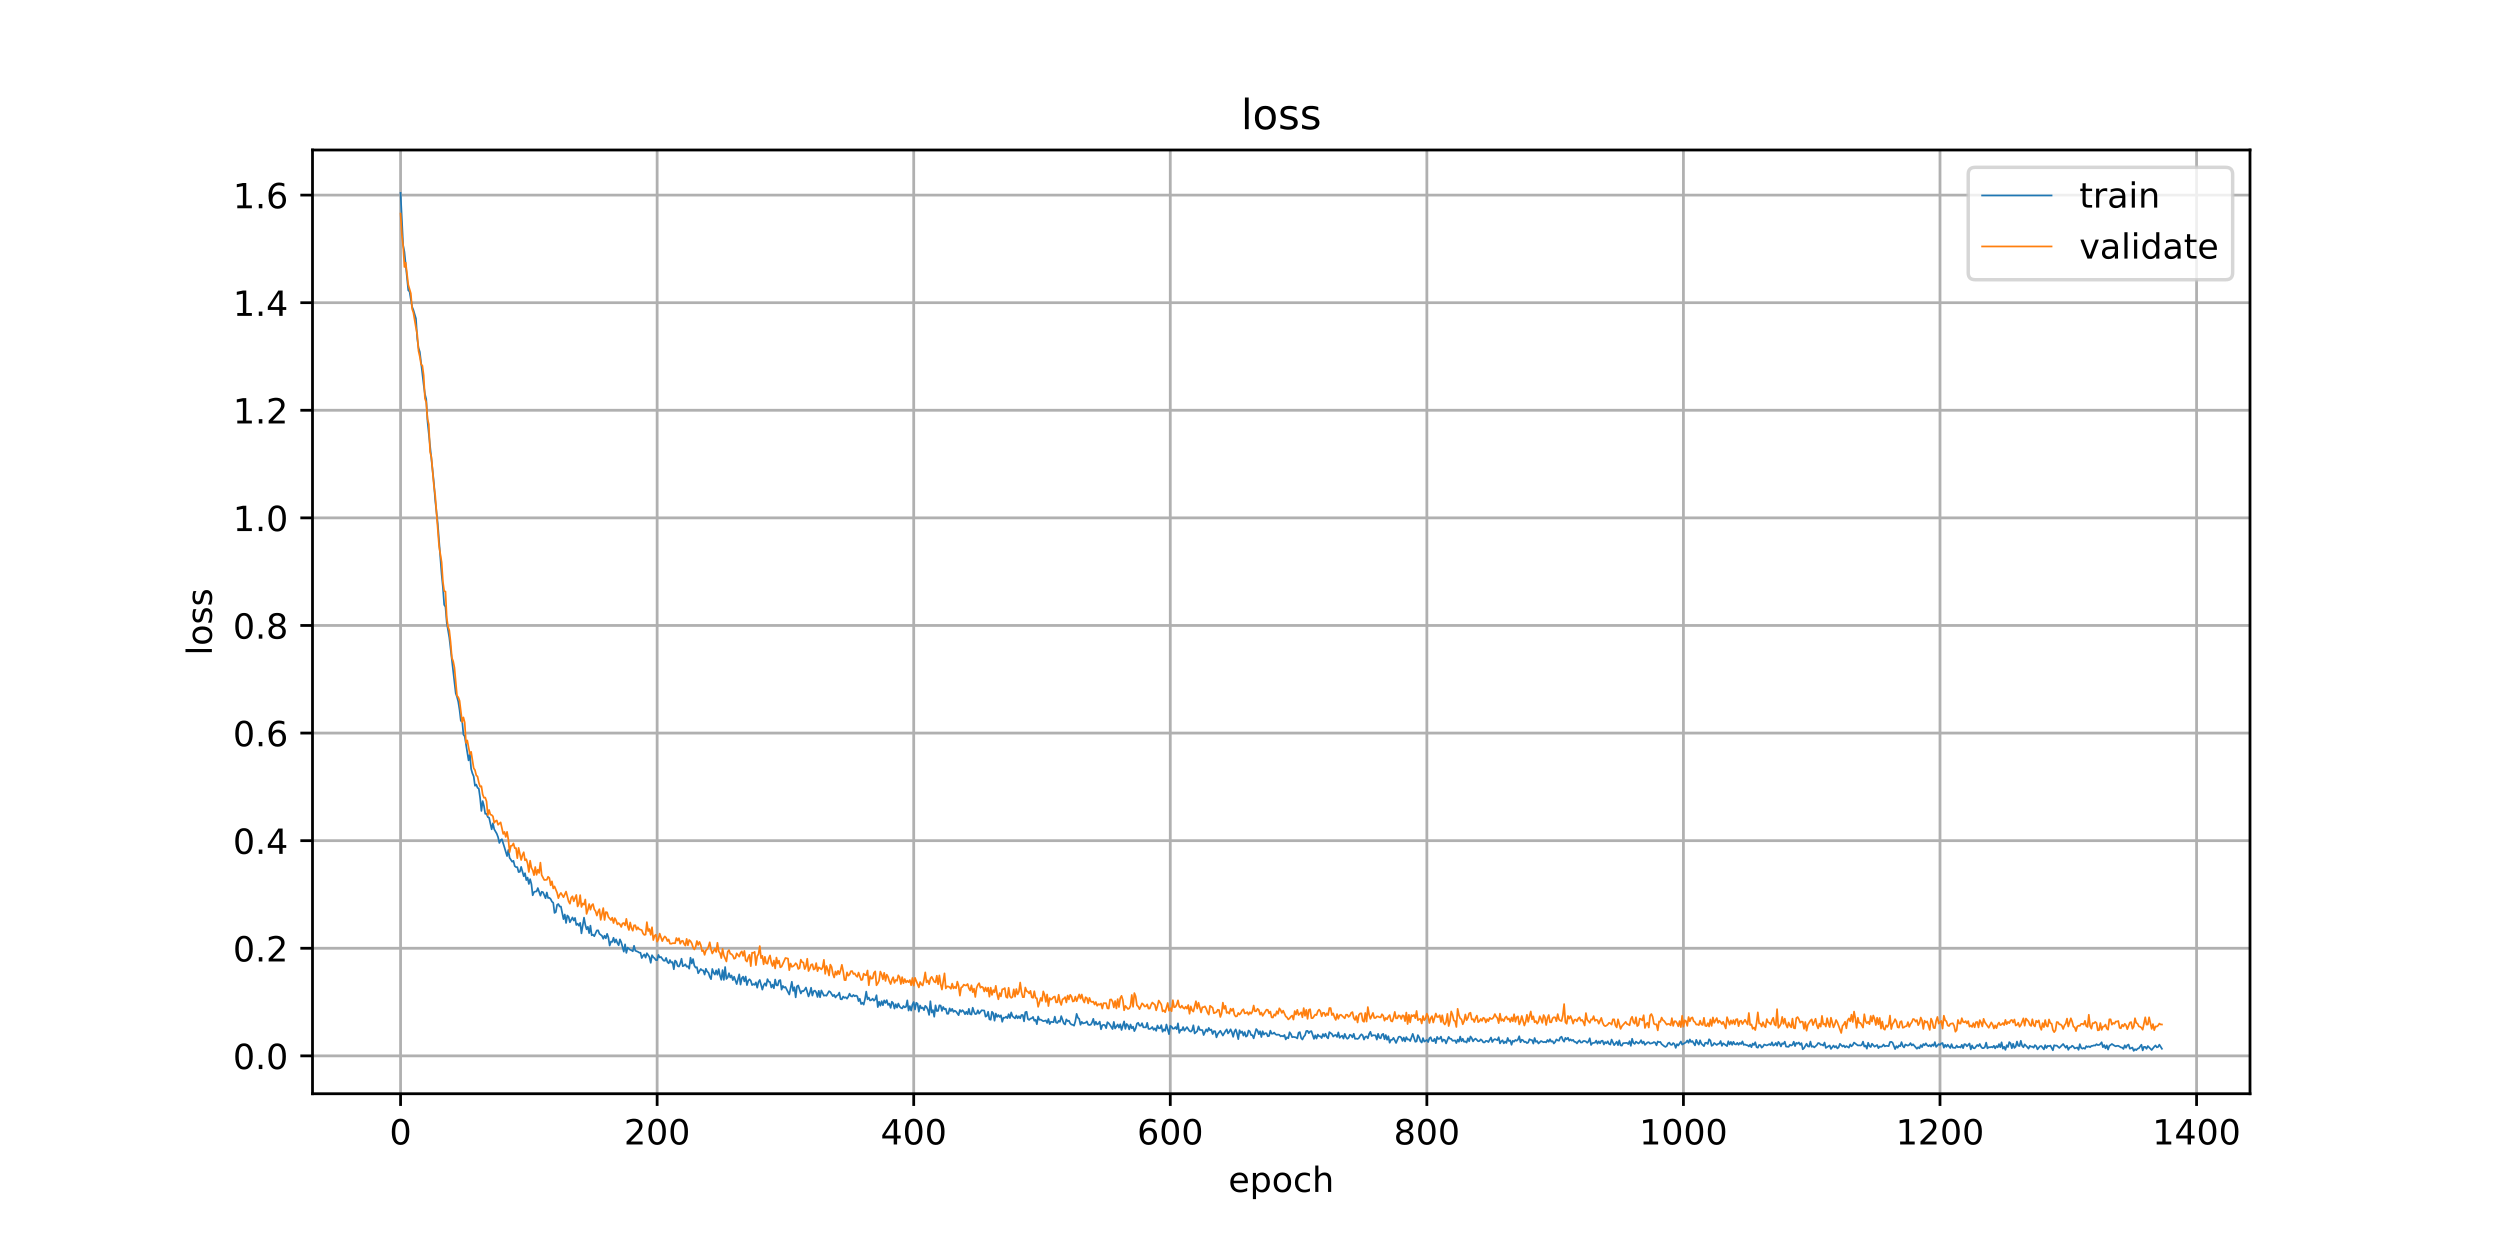 <?xml version="1.0" encoding="utf-8" standalone="no"?>
<!DOCTYPE svg PUBLIC "-//W3C//DTD SVG 1.1//EN"
  "http://www.w3.org/Graphics/SVG/1.1/DTD/svg11.dtd">
<!-- Created with matplotlib (https://matplotlib.org/) -->
<svg height="360pt" version="1.1" viewBox="0 0 720 360" width="720pt" xmlns="http://www.w3.org/2000/svg" xmlns:xlink="http://www.w3.org/1999/xlink">
 <defs>
  <style type="text/css">
*{stroke-linecap:butt;stroke-linejoin:round;}
  </style>
 </defs>
 <g id="figure_1">
  <g id="patch_1">
   <path d="M 0 360 
L 720 360 
L 720 0 
L 0 0 
z
" style="fill:#ffffff;"/>
  </g>
  <g id="axes_1">
   <g id="patch_2">
    <path d="M 90 315 
L 648 315 
L 648 43.2 
L 90 43.2 
z
" style="fill:#ffffff;"/>
   </g>
   <g id="matplotlib.axis_1">
    <g id="xtick_1">
     <g id="line2d_1">
      <path clip-path="url(#p7374372672)" d="M 115.364 315 
L 115.364 43.2 
" style="fill:none;stroke:#b0b0b0;stroke-linecap:square;stroke-width:0.8;"/>
     </g>
     <g id="line2d_2">
      <defs>
       <path d="M 0 0 
L 0 3.5 
" id="m6aae2fb0fa" style="stroke:#000000;stroke-width:0.8;"/>
      </defs>
      <g>
       <use style="stroke:#000000;stroke-width:0.8;" x="115.364" xlink:href="#m6aae2fb0fa" y="315"/>
      </g>
     </g>
     <g id="text_1">
      <!-- 0 -->
      <defs>
       <path d="M 31.781 66.406 
Q 24.172 66.406 20.328 58.906 
Q 16.5 51.422 16.5 36.375 
Q 16.5 21.391 20.328 13.891 
Q 24.172 6.391 31.781 6.391 
Q 39.453 6.391 43.281 13.891 
Q 47.125 21.391 47.125 36.375 
Q 47.125 51.422 43.281 58.906 
Q 39.453 66.406 31.781 66.406 
z
M 31.781 74.219 
Q 44.047 74.219 50.516 64.516 
Q 56.984 54.828 56.984 36.375 
Q 56.984 17.969 50.516 8.266 
Q 44.047 -1.422 31.781 -1.422 
Q 19.531 -1.422 13.062 8.266 
Q 6.594 17.969 6.594 36.375 
Q 6.594 54.828 13.062 64.516 
Q 19.531 74.219 31.781 74.219 
z
" id="DejaVuSans-48"/>
      </defs>
      <g transform="translate(112.182 329.598)scale(0.1 -0.1)">
       <use xlink:href="#DejaVuSans-48"/>
      </g>
     </g>
    </g>
    <g id="xtick_2">
     <g id="line2d_3">
      <path clip-path="url(#p7374372672)" d="M 189.256 315 
L 189.256 43.2 
" style="fill:none;stroke:#b0b0b0;stroke-linecap:square;stroke-width:0.8;"/>
     </g>
     <g id="line2d_4">
      <g>
       <use style="stroke:#000000;stroke-width:0.8;" x="189.256" xlink:href="#m6aae2fb0fa" y="315"/>
      </g>
     </g>
     <g id="text_2">
      <!-- 200 -->
      <defs>
       <path d="M 19.188 8.297 
L 53.609 8.297 
L 53.609 0 
L 7.328 0 
L 7.328 8.297 
Q 12.938 14.109 22.625 23.891 
Q 32.328 33.688 34.812 36.531 
Q 39.547 41.844 41.422 45.531 
Q 43.312 49.219 43.312 52.781 
Q 43.312 58.594 39.234 62.25 
Q 35.156 65.922 28.609 65.922 
Q 23.969 65.922 18.812 64.312 
Q 13.672 62.703 7.812 59.422 
L 7.812 69.391 
Q 13.766 71.781 18.938 73 
Q 24.125 74.219 28.422 74.219 
Q 39.75 74.219 46.484 68.547 
Q 53.219 62.891 53.219 53.422 
Q 53.219 48.922 51.531 44.891 
Q 49.859 40.875 45.406 35.406 
Q 44.188 33.984 37.641 27.219 
Q 31.109 20.453 19.188 8.297 
z
" id="DejaVuSans-50"/>
      </defs>
      <g transform="translate(179.712 329.598)scale(0.1 -0.1)">
       <use xlink:href="#DejaVuSans-50"/>
       <use x="63.623" xlink:href="#DejaVuSans-48"/>
       <use x="127.246" xlink:href="#DejaVuSans-48"/>
      </g>
     </g>
    </g>
    <g id="xtick_3">
     <g id="line2d_5">
      <path clip-path="url(#p7374372672)" d="M 263.149 315 
L 263.149 43.2 
" style="fill:none;stroke:#b0b0b0;stroke-linecap:square;stroke-width:0.8;"/>
     </g>
     <g id="line2d_6">
      <g>
       <use style="stroke:#000000;stroke-width:0.8;" x="263.149" xlink:href="#m6aae2fb0fa" y="315"/>
      </g>
     </g>
     <g id="text_3">
      <!-- 400 -->
      <defs>
       <path d="M 37.797 64.312 
L 12.891 25.391 
L 37.797 25.391 
z
M 35.203 72.906 
L 47.609 72.906 
L 47.609 25.391 
L 58.016 25.391 
L 58.016 17.188 
L 47.609 17.188 
L 47.609 0 
L 37.797 0 
L 37.797 17.188 
L 4.891 17.188 
L 4.891 26.703 
z
" id="DejaVuSans-52"/>
      </defs>
      <g transform="translate(253.605 329.598)scale(0.1 -0.1)">
       <use xlink:href="#DejaVuSans-52"/>
       <use x="63.623" xlink:href="#DejaVuSans-48"/>
       <use x="127.246" xlink:href="#DejaVuSans-48"/>
      </g>
     </g>
    </g>
    <g id="xtick_4">
     <g id="line2d_7">
      <path clip-path="url(#p7374372672)" d="M 337.041 315 
L 337.041 43.2 
" style="fill:none;stroke:#b0b0b0;stroke-linecap:square;stroke-width:0.8;"/>
     </g>
     <g id="line2d_8">
      <g>
       <use style="stroke:#000000;stroke-width:0.8;" x="337.041" xlink:href="#m6aae2fb0fa" y="315"/>
      </g>
     </g>
     <g id="text_4">
      <!-- 600 -->
      <defs>
       <path d="M 33.016 40.375 
Q 26.375 40.375 22.484 35.828 
Q 18.609 31.297 18.609 23.391 
Q 18.609 15.531 22.484 10.953 
Q 26.375 6.391 33.016 6.391 
Q 39.656 6.391 43.531 10.953 
Q 47.406 15.531 47.406 23.391 
Q 47.406 31.297 43.531 35.828 
Q 39.656 40.375 33.016 40.375 
z
M 52.594 71.297 
L 52.594 62.312 
Q 48.875 64.062 45.094 64.984 
Q 41.312 65.922 37.594 65.922 
Q 27.828 65.922 22.672 59.328 
Q 17.531 52.734 16.797 39.406 
Q 19.672 43.656 24.016 45.922 
Q 28.375 48.188 33.594 48.188 
Q 44.578 48.188 50.953 41.516 
Q 57.328 34.859 57.328 23.391 
Q 57.328 12.156 50.688 5.359 
Q 44.047 -1.422 33.016 -1.422 
Q 20.359 -1.422 13.672 8.266 
Q 6.984 17.969 6.984 36.375 
Q 6.984 53.656 15.188 63.938 
Q 23.391 74.219 37.203 74.219 
Q 40.922 74.219 44.703 73.484 
Q 48.484 72.75 52.594 71.297 
z
" id="DejaVuSans-54"/>
      </defs>
      <g transform="translate(327.498 329.598)scale(0.1 -0.1)">
       <use xlink:href="#DejaVuSans-54"/>
       <use x="63.623" xlink:href="#DejaVuSans-48"/>
       <use x="127.246" xlink:href="#DejaVuSans-48"/>
      </g>
     </g>
    </g>
    <g id="xtick_5">
     <g id="line2d_9">
      <path clip-path="url(#p7374372672)" d="M 410.934 315 
L 410.934 43.2 
" style="fill:none;stroke:#b0b0b0;stroke-linecap:square;stroke-width:0.8;"/>
     </g>
     <g id="line2d_10">
      <g>
       <use style="stroke:#000000;stroke-width:0.8;" x="410.934" xlink:href="#m6aae2fb0fa" y="315"/>
      </g>
     </g>
     <g id="text_5">
      <!-- 800 -->
      <defs>
       <path d="M 31.781 34.625 
Q 24.75 34.625 20.719 30.859 
Q 16.703 27.094 16.703 20.516 
Q 16.703 13.922 20.719 10.156 
Q 24.75 6.391 31.781 6.391 
Q 38.812 6.391 42.859 10.172 
Q 46.922 13.969 46.922 20.516 
Q 46.922 27.094 42.891 30.859 
Q 38.875 34.625 31.781 34.625 
z
M 21.922 38.812 
Q 15.578 40.375 12.031 44.719 
Q 8.5 49.078 8.5 55.328 
Q 8.5 64.062 14.719 69.141 
Q 20.953 74.219 31.781 74.219 
Q 42.672 74.219 48.875 69.141 
Q 55.078 64.062 55.078 55.328 
Q 55.078 49.078 51.531 44.719 
Q 48 40.375 41.703 38.812 
Q 48.828 37.156 52.797 32.312 
Q 56.781 27.484 56.781 20.516 
Q 56.781 9.906 50.312 4.234 
Q 43.844 -1.422 31.781 -1.422 
Q 19.734 -1.422 13.25 4.234 
Q 6.781 9.906 6.781 20.516 
Q 6.781 27.484 10.781 32.312 
Q 14.797 37.156 21.922 38.812 
z
M 18.312 54.391 
Q 18.312 48.734 21.844 45.562 
Q 25.391 42.391 31.781 42.391 
Q 38.141 42.391 41.719 45.562 
Q 45.312 48.734 45.312 54.391 
Q 45.312 60.062 41.719 63.234 
Q 38.141 66.406 31.781 66.406 
Q 25.391 66.406 21.844 63.234 
Q 18.312 60.062 18.312 54.391 
z
" id="DejaVuSans-56"/>
      </defs>
      <g transform="translate(401.39 329.598)scale(0.1 -0.1)">
       <use xlink:href="#DejaVuSans-56"/>
       <use x="63.623" xlink:href="#DejaVuSans-48"/>
       <use x="127.246" xlink:href="#DejaVuSans-48"/>
      </g>
     </g>
    </g>
    <g id="xtick_6">
     <g id="line2d_11">
      <path clip-path="url(#p7374372672)" d="M 484.827 315 
L 484.827 43.2 
" style="fill:none;stroke:#b0b0b0;stroke-linecap:square;stroke-width:0.8;"/>
     </g>
     <g id="line2d_12">
      <g>
       <use style="stroke:#000000;stroke-width:0.8;" x="484.827" xlink:href="#m6aae2fb0fa" y="315"/>
      </g>
     </g>
     <g id="text_6">
      <!-- 1000 -->
      <defs>
       <path d="M 12.406 8.297 
L 28.516 8.297 
L 28.516 63.922 
L 10.984 60.406 
L 10.984 69.391 
L 28.422 72.906 
L 38.281 72.906 
L 38.281 8.297 
L 54.391 8.297 
L 54.391 0 
L 12.406 0 
z
" id="DejaVuSans-49"/>
      </defs>
      <g transform="translate(472.102 329.598)scale(0.1 -0.1)">
       <use xlink:href="#DejaVuSans-49"/>
       <use x="63.623" xlink:href="#DejaVuSans-48"/>
       <use x="127.246" xlink:href="#DejaVuSans-48"/>
       <use x="190.869" xlink:href="#DejaVuSans-48"/>
      </g>
     </g>
    </g>
    <g id="xtick_7">
     <g id="line2d_13">
      <path clip-path="url(#p7374372672)" d="M 558.719 315 
L 558.719 43.2 
" style="fill:none;stroke:#b0b0b0;stroke-linecap:square;stroke-width:0.8;"/>
     </g>
     <g id="line2d_14">
      <g>
       <use style="stroke:#000000;stroke-width:0.8;" x="558.719" xlink:href="#m6aae2fb0fa" y="315"/>
      </g>
     </g>
     <g id="text_7">
      <!-- 1200 -->
      <g transform="translate(545.994 329.598)scale(0.1 -0.1)">
       <use xlink:href="#DejaVuSans-49"/>
       <use x="63.623" xlink:href="#DejaVuSans-50"/>
       <use x="127.246" xlink:href="#DejaVuSans-48"/>
       <use x="190.869" xlink:href="#DejaVuSans-48"/>
      </g>
     </g>
    </g>
    <g id="xtick_8">
     <g id="line2d_15">
      <path clip-path="url(#p7374372672)" d="M 632.612 315 
L 632.612 43.2 
" style="fill:none;stroke:#b0b0b0;stroke-linecap:square;stroke-width:0.8;"/>
     </g>
     <g id="line2d_16">
      <g>
       <use style="stroke:#000000;stroke-width:0.8;" x="632.612" xlink:href="#m6aae2fb0fa" y="315"/>
      </g>
     </g>
     <g id="text_8">
      <!-- 1400 -->
      <g transform="translate(619.887 329.598)scale(0.1 -0.1)">
       <use xlink:href="#DejaVuSans-49"/>
       <use x="63.623" xlink:href="#DejaVuSans-52"/>
       <use x="127.246" xlink:href="#DejaVuSans-48"/>
       <use x="190.869" xlink:href="#DejaVuSans-48"/>
      </g>
     </g>
    </g>
    <g id="text_9">
     <!-- epoch -->
     <defs>
      <path d="M 56.203 29.594 
L 56.203 25.203 
L 14.891 25.203 
Q 15.484 15.922 20.484 11.062 
Q 25.484 6.203 34.422 6.203 
Q 39.594 6.203 44.453 7.469 
Q 49.312 8.734 54.109 11.281 
L 54.109 2.781 
Q 49.266 0.734 44.188 -0.344 
Q 39.109 -1.422 33.891 -1.422 
Q 20.797 -1.422 13.156 6.188 
Q 5.516 13.812 5.516 26.812 
Q 5.516 40.234 12.766 48.109 
Q 20.016 56 32.328 56 
Q 43.359 56 49.781 48.891 
Q 56.203 41.797 56.203 29.594 
z
M 47.219 32.234 
Q 47.125 39.594 43.094 43.984 
Q 39.062 48.391 32.422 48.391 
Q 24.906 48.391 20.391 44.141 
Q 15.875 39.891 15.188 32.172 
z
" id="DejaVuSans-101"/>
      <path d="M 18.109 8.203 
L 18.109 -20.797 
L 9.078 -20.797 
L 9.078 54.688 
L 18.109 54.688 
L 18.109 46.391 
Q 20.953 51.266 25.266 53.625 
Q 29.594 56 35.594 56 
Q 45.562 56 51.781 48.094 
Q 58.016 40.188 58.016 27.297 
Q 58.016 14.406 51.781 6.484 
Q 45.562 -1.422 35.594 -1.422 
Q 29.594 -1.422 25.266 0.953 
Q 20.953 3.328 18.109 8.203 
z
M 48.688 27.297 
Q 48.688 37.203 44.609 42.844 
Q 40.531 48.484 33.406 48.484 
Q 26.266 48.484 22.188 42.844 
Q 18.109 37.203 18.109 27.297 
Q 18.109 17.391 22.188 11.75 
Q 26.266 6.109 33.406 6.109 
Q 40.531 6.109 44.609 11.75 
Q 48.688 17.391 48.688 27.297 
z
" id="DejaVuSans-112"/>
      <path d="M 30.609 48.391 
Q 23.391 48.391 19.188 42.75 
Q 14.984 37.109 14.984 27.297 
Q 14.984 17.484 19.156 11.844 
Q 23.344 6.203 30.609 6.203 
Q 37.797 6.203 41.984 11.859 
Q 46.188 17.531 46.188 27.297 
Q 46.188 37.016 41.984 42.703 
Q 37.797 48.391 30.609 48.391 
z
M 30.609 56 
Q 42.328 56 49.016 48.375 
Q 55.719 40.766 55.719 27.297 
Q 55.719 13.875 49.016 6.219 
Q 42.328 -1.422 30.609 -1.422 
Q 18.844 -1.422 12.172 6.219 
Q 5.516 13.875 5.516 27.297 
Q 5.516 40.766 12.172 48.375 
Q 18.844 56 30.609 56 
z
" id="DejaVuSans-111"/>
      <path d="M 48.781 52.594 
L 48.781 44.188 
Q 44.969 46.297 41.141 47.344 
Q 37.312 48.391 33.406 48.391 
Q 24.656 48.391 19.812 42.844 
Q 14.984 37.312 14.984 27.297 
Q 14.984 17.281 19.812 11.734 
Q 24.656 6.203 33.406 6.203 
Q 37.312 6.203 41.141 7.25 
Q 44.969 8.297 48.781 10.406 
L 48.781 2.094 
Q 45.016 0.344 40.984 -0.531 
Q 36.969 -1.422 32.422 -1.422 
Q 20.062 -1.422 12.781 6.344 
Q 5.516 14.109 5.516 27.297 
Q 5.516 40.672 12.859 48.328 
Q 20.219 56 33.016 56 
Q 37.156 56 41.109 55.141 
Q 45.062 54.297 48.781 52.594 
z
" id="DejaVuSans-99"/>
      <path d="M 54.891 33.016 
L 54.891 0 
L 45.906 0 
L 45.906 32.719 
Q 45.906 40.484 42.875 44.328 
Q 39.844 48.188 33.797 48.188 
Q 26.516 48.188 22.312 43.547 
Q 18.109 38.922 18.109 30.906 
L 18.109 0 
L 9.078 0 
L 9.078 75.984 
L 18.109 75.984 
L 18.109 46.188 
Q 21.344 51.125 25.703 53.562 
Q 30.078 56 35.797 56 
Q 45.219 56 50.047 50.172 
Q 54.891 44.344 54.891 33.016 
z
" id="DejaVuSans-104"/>
     </defs>
     <g transform="translate(353.772 343.277)scale(0.1 -0.1)">
      <use xlink:href="#DejaVuSans-101"/>
      <use x="61.523" xlink:href="#DejaVuSans-112"/>
      <use x="125" xlink:href="#DejaVuSans-111"/>
      <use x="186.182" xlink:href="#DejaVuSans-99"/>
      <use x="241.162" xlink:href="#DejaVuSans-104"/>
     </g>
    </g>
   </g>
   <g id="matplotlib.axis_2">
    <g id="ytick_1">
     <g id="line2d_17">
      <path clip-path="url(#p7374372672)" d="M 90 304.09 
L 648 304.09 
" style="fill:none;stroke:#b0b0b0;stroke-linecap:square;stroke-width:0.8;"/>
     </g>
     <g id="line2d_18">
      <defs>
       <path d="M 0 0 
L -3.5 0 
" id="ma57bb50f5d" style="stroke:#000000;stroke-width:0.8;"/>
      </defs>
      <g>
       <use style="stroke:#000000;stroke-width:0.8;" x="90" xlink:href="#ma57bb50f5d" y="304.09"/>
      </g>
     </g>
     <g id="text_10">
      <!-- 0.0 -->
      <defs>
       <path d="M 10.688 12.406 
L 21 12.406 
L 21 0 
L 10.688 0 
z
" id="DejaVuSans-46"/>
      </defs>
      <g transform="translate(67.097 307.89)scale(0.1 -0.1)">
       <use xlink:href="#DejaVuSans-48"/>
       <use x="63.623" xlink:href="#DejaVuSans-46"/>
       <use x="95.41" xlink:href="#DejaVuSans-48"/>
      </g>
     </g>
    </g>
    <g id="ytick_2">
     <g id="line2d_19">
      <path clip-path="url(#p7374372672)" d="M 90 273.102 
L 648 273.102 
" style="fill:none;stroke:#b0b0b0;stroke-linecap:square;stroke-width:0.8;"/>
     </g>
     <g id="line2d_20">
      <g>
       <use style="stroke:#000000;stroke-width:0.8;" x="90" xlink:href="#ma57bb50f5d" y="273.102"/>
      </g>
     </g>
     <g id="text_11">
      <!-- 0.2 -->
      <g transform="translate(67.097 276.902)scale(0.1 -0.1)">
       <use xlink:href="#DejaVuSans-48"/>
       <use x="63.623" xlink:href="#DejaVuSans-46"/>
       <use x="95.41" xlink:href="#DejaVuSans-50"/>
      </g>
     </g>
    </g>
    <g id="ytick_3">
     <g id="line2d_21">
      <path clip-path="url(#p7374372672)" d="M 90 242.115 
L 648 242.115 
" style="fill:none;stroke:#b0b0b0;stroke-linecap:square;stroke-width:0.8;"/>
     </g>
     <g id="line2d_22">
      <g>
       <use style="stroke:#000000;stroke-width:0.8;" x="90" xlink:href="#ma57bb50f5d" y="242.115"/>
      </g>
     </g>
     <g id="text_12">
      <!-- 0.4 -->
      <g transform="translate(67.097 245.914)scale(0.1 -0.1)">
       <use xlink:href="#DejaVuSans-48"/>
       <use x="63.623" xlink:href="#DejaVuSans-46"/>
       <use x="95.41" xlink:href="#DejaVuSans-52"/>
      </g>
     </g>
    </g>
    <g id="ytick_4">
     <g id="line2d_23">
      <path clip-path="url(#p7374372672)" d="M 90 211.127 
L 648 211.127 
" style="fill:none;stroke:#b0b0b0;stroke-linecap:square;stroke-width:0.8;"/>
     </g>
     <g id="line2d_24">
      <g>
       <use style="stroke:#000000;stroke-width:0.8;" x="90" xlink:href="#ma57bb50f5d" y="211.127"/>
      </g>
     </g>
     <g id="text_13">
      <!-- 0.6 -->
      <g transform="translate(67.097 214.926)scale(0.1 -0.1)">
       <use xlink:href="#DejaVuSans-48"/>
       <use x="63.623" xlink:href="#DejaVuSans-46"/>
       <use x="95.41" xlink:href="#DejaVuSans-54"/>
      </g>
     </g>
    </g>
    <g id="ytick_5">
     <g id="line2d_25">
      <path clip-path="url(#p7374372672)" d="M 90 180.139 
L 648 180.139 
" style="fill:none;stroke:#b0b0b0;stroke-linecap:square;stroke-width:0.8;"/>
     </g>
     <g id="line2d_26">
      <g>
       <use style="stroke:#000000;stroke-width:0.8;" x="90" xlink:href="#ma57bb50f5d" y="180.139"/>
      </g>
     </g>
     <g id="text_14">
      <!-- 0.8 -->
      <g transform="translate(67.097 183.938)scale(0.1 -0.1)">
       <use xlink:href="#DejaVuSans-48"/>
       <use x="63.623" xlink:href="#DejaVuSans-46"/>
       <use x="95.41" xlink:href="#DejaVuSans-56"/>
      </g>
     </g>
    </g>
    <g id="ytick_6">
     <g id="line2d_27">
      <path clip-path="url(#p7374372672)" d="M 90 149.151 
L 648 149.151 
" style="fill:none;stroke:#b0b0b0;stroke-linecap:square;stroke-width:0.8;"/>
     </g>
     <g id="line2d_28">
      <g>
       <use style="stroke:#000000;stroke-width:0.8;" x="90" xlink:href="#ma57bb50f5d" y="149.151"/>
      </g>
     </g>
     <g id="text_15">
      <!-- 1.0 -->
      <g transform="translate(67.097 152.95)scale(0.1 -0.1)">
       <use xlink:href="#DejaVuSans-49"/>
       <use x="63.623" xlink:href="#DejaVuSans-46"/>
       <use x="95.41" xlink:href="#DejaVuSans-48"/>
      </g>
     </g>
    </g>
    <g id="ytick_7">
     <g id="line2d_29">
      <path clip-path="url(#p7374372672)" d="M 90 118.163 
L 648 118.163 
" style="fill:none;stroke:#b0b0b0;stroke-linecap:square;stroke-width:0.8;"/>
     </g>
     <g id="line2d_30">
      <g>
       <use style="stroke:#000000;stroke-width:0.8;" x="90" xlink:href="#ma57bb50f5d" y="118.163"/>
      </g>
     </g>
     <g id="text_16">
      <!-- 1.2 -->
      <g transform="translate(67.097 121.962)scale(0.1 -0.1)">
       <use xlink:href="#DejaVuSans-49"/>
       <use x="63.623" xlink:href="#DejaVuSans-46"/>
       <use x="95.41" xlink:href="#DejaVuSans-50"/>
      </g>
     </g>
    </g>
    <g id="ytick_8">
     <g id="line2d_31">
      <path clip-path="url(#p7374372672)" d="M 90 87.175 
L 648 87.175 
" style="fill:none;stroke:#b0b0b0;stroke-linecap:square;stroke-width:0.8;"/>
     </g>
     <g id="line2d_32">
      <g>
       <use style="stroke:#000000;stroke-width:0.8;" x="90" xlink:href="#ma57bb50f5d" y="87.175"/>
      </g>
     </g>
     <g id="text_17">
      <!-- 1.4 -->
      <g transform="translate(67.097 90.974)scale(0.1 -0.1)">
       <use xlink:href="#DejaVuSans-49"/>
       <use x="63.623" xlink:href="#DejaVuSans-46"/>
       <use x="95.41" xlink:href="#DejaVuSans-52"/>
      </g>
     </g>
    </g>
    <g id="ytick_9">
     <g id="line2d_33">
      <path clip-path="url(#p7374372672)" d="M 90 56.187 
L 648 56.187 
" style="fill:none;stroke:#b0b0b0;stroke-linecap:square;stroke-width:0.8;"/>
     </g>
     <g id="line2d_34">
      <g>
       <use style="stroke:#000000;stroke-width:0.8;" x="90" xlink:href="#ma57bb50f5d" y="56.187"/>
      </g>
     </g>
     <g id="text_18">
      <!-- 1.6 -->
      <g transform="translate(67.097 59.986)scale(0.1 -0.1)">
       <use xlink:href="#DejaVuSans-49"/>
       <use x="63.623" xlink:href="#DejaVuSans-46"/>
       <use x="95.41" xlink:href="#DejaVuSans-54"/>
      </g>
     </g>
    </g>
    <g id="text_19">
     <!-- loss -->
     <defs>
      <path d="M 9.422 75.984 
L 18.406 75.984 
L 18.406 0 
L 9.422 0 
z
" id="DejaVuSans-108"/>
      <path d="M 44.281 53.078 
L 44.281 44.578 
Q 40.484 46.531 36.375 47.5 
Q 32.281 48.484 27.875 48.484 
Q 21.188 48.484 17.844 46.438 
Q 14.5 44.391 14.5 40.281 
Q 14.5 37.156 16.891 35.375 
Q 19.281 33.594 26.516 31.984 
L 29.594 31.297 
Q 39.156 29.25 43.188 25.516 
Q 47.219 21.781 47.219 15.094 
Q 47.219 7.469 41.188 3.016 
Q 35.156 -1.422 24.609 -1.422 
Q 20.219 -1.422 15.453 -0.562 
Q 10.688 0.297 5.422 2 
L 5.422 11.281 
Q 10.406 8.688 15.234 7.391 
Q 20.062 6.109 24.812 6.109 
Q 31.156 6.109 34.562 8.281 
Q 37.984 10.453 37.984 14.406 
Q 37.984 18.062 35.516 20.016 
Q 33.062 21.969 24.703 23.781 
L 21.578 24.516 
Q 13.234 26.266 9.516 29.906 
Q 5.812 33.547 5.812 39.891 
Q 5.812 47.609 11.281 51.797 
Q 16.75 56 26.812 56 
Q 31.781 56 36.172 55.266 
Q 40.578 54.547 44.281 53.078 
z
" id="DejaVuSans-115"/>
     </defs>
     <g transform="translate(61.017 188.758)rotate(-90)scale(0.1 -0.1)">
      <use xlink:href="#DejaVuSans-108"/>
      <use x="27.783" xlink:href="#DejaVuSans-111"/>
      <use x="88.965" xlink:href="#DejaVuSans-115"/>
      <use x="141.064" xlink:href="#DejaVuSans-115"/>
     </g>
    </g>
   </g>
   <g id="line2d_35">
    <path clip-path="url(#p7374372672)" d="M 115.364 55.555 
L 116.103 70.612 
L 116.472 72.535 
L 117.58 83.606 
L 117.95 83.968 
L 118.689 88.37 
L 119.058 89.284 
L 119.797 91.765 
L 120.167 97.492 
L 120.536 100.183 
L 120.906 101.364 
L 122.014 110.789 
L 122.383 113.51 
L 122.753 114.987 
L 123.122 121.319 
L 124.97 139.198 
L 125.339 144.039 
L 126.078 150.897 
L 127.186 165.371 
L 127.556 169.157 
L 127.925 174.175 
L 128.295 174.758 
L 128.664 179.321 
L 129.403 183.63 
L 131.251 199.671 
L 131.62 200.721 
L 131.989 202.144 
L 132.359 204.514 
L 132.728 207.618 
L 133.098 207.573 
L 133.467 211.549 
L 133.837 212.065 
L 134.945 218.985 
L 135.315 217.09 
L 135.684 221.421 
L 136.054 222.731 
L 136.423 223.61 
L 136.792 226.29 
L 137.162 225.967 
L 137.531 226.867 
L 137.901 227.152 
L 138.27 229.812 
L 138.64 233.544 
L 139.009 230.72 
L 139.379 232.091 
L 139.748 234.383 
L 140.118 234.345 
L 140.487 235.306 
L 140.857 235.494 
L 141.596 238.825 
L 141.965 237.129 
L 142.334 238.817 
L 143.073 240.105 
L 143.443 241.096 
L 143.812 242.768 
L 144.182 241.951 
L 144.551 241.71 
L 145.29 244.071 
L 146.029 246.544 
L 146.399 244.79 
L 146.768 247.052 
L 147.507 248.175 
L 147.876 247.923 
L 148.246 249.436 
L 148.615 249.728 
L 148.985 249.746 
L 149.354 251.156 
L 149.724 251.06 
L 150.093 249.66 
L 150.832 252.358 
L 151.202 251.49 
L 151.571 253.467 
L 151.94 252.747 
L 152.31 254.584 
L 152.679 253.208 
L 153.049 254.633 
L 153.418 257.842 
L 153.788 256.93 
L 154.157 256.753 
L 154.527 256.727 
L 154.896 255.767 
L 155.635 257.954 
L 156.005 256.835 
L 156.374 256.938 
L 157.113 258.689 
L 157.482 257.036 
L 157.852 258.62 
L 158.221 258.558 
L 158.591 258.934 
L 158.96 259.68 
L 159.33 259.986 
L 159.699 262.912 
L 160.069 262.684 
L 160.438 260.59 
L 160.808 260.36 
L 161.177 261.07 
L 161.547 261.087 
L 162.285 264.705 
L 162.655 263.384 
L 163.024 265.809 
L 163.394 263.661 
L 163.763 264.05 
L 164.133 265.598 
L 164.872 264.234 
L 165.241 265.107 
L 165.611 264.368 
L 165.98 266.395 
L 166.35 266.013 
L 166.719 266.604 
L 167.088 265.79 
L 167.458 268.802 
L 168.197 264.291 
L 168.566 266.338 
L 168.936 267.626 
L 169.305 266.927 
L 169.675 268.736 
L 170.044 266.592 
L 170.414 269.363 
L 170.783 269.185 
L 171.153 269.63 
L 171.891 267.971 
L 172.261 267.937 
L 172.63 268.939 
L 173.369 269.522 
L 173.739 270.36 
L 174.108 269.487 
L 174.478 270.224 
L 174.847 268.945 
L 175.217 270.029 
L 175.586 272.318 
L 175.956 271.19 
L 176.325 271.251 
L 176.694 270.074 
L 177.064 271.416 
L 177.433 270.554 
L 177.803 271.589 
L 178.172 272.215 
L 178.542 270.547 
L 178.911 271.361 
L 179.65 274.057 
L 180.02 271.981 
L 180.389 274.425 
L 180.759 272.909 
L 181.498 273.55 
L 181.867 273.674 
L 182.236 273.971 
L 182.606 272.391 
L 182.975 273.807 
L 183.714 274.109 
L 184.084 274.358 
L 184.453 274.382 
L 184.823 275.915 
L 185.192 275.259 
L 185.562 274.88 
L 185.931 275.789 
L 186.301 274.524 
L 187.039 275.62 
L 187.409 277.279 
L 187.778 275.102 
L 188.148 275.674 
L 188.517 275.982 
L 188.887 276.511 
L 189.256 276.509 
L 189.626 275.022 
L 189.995 275.74 
L 190.365 275.603 
L 191.104 276.67 
L 191.473 276.701 
L 191.842 275.885 
L 192.212 277.061 
L 192.581 277.433 
L 192.951 276.489 
L 193.32 277.235 
L 193.69 277.076 
L 194.059 279.142 
L 194.429 276.636 
L 194.798 277.01 
L 195.168 278.229 
L 195.537 278.366 
L 195.907 277.491 
L 196.276 276.116 
L 196.646 278.272 
L 197.015 278.084 
L 197.384 277.722 
L 197.754 278.405 
L 198.123 278.279 
L 198.493 278.976 
L 198.862 275.828 
L 199.232 277.465 
L 199.601 276.217 
L 199.971 278.094 
L 200.34 278.677 
L 200.71 278.548 
L 201.079 280.304 
L 201.818 279.069 
L 202.187 279.426 
L 202.557 279.507 
L 202.926 280.679 
L 203.296 279.001 
L 203.665 279.814 
L 204.035 280.129 
L 204.404 281.29 
L 204.774 282.002 
L 205.143 279.067 
L 205.513 280.149 
L 205.882 280.677 
L 206.252 279.474 
L 206.621 280.716 
L 206.99 279.094 
L 207.36 280.978 
L 207.729 282.181 
L 208.099 279.395 
L 208.468 282.204 
L 208.838 278.514 
L 209.207 281.939 
L 209.577 281.499 
L 209.946 280.285 
L 210.316 281.515 
L 210.685 280.927 
L 211.055 282.269 
L 211.424 281.29 
L 212.163 283.413 
L 212.902 280.62 
L 213.271 283.556 
L 213.641 281.727 
L 214.01 281.283 
L 214.38 282.636 
L 214.749 281.245 
L 215.119 283.706 
L 215.488 282.462 
L 215.858 282.043 
L 216.227 282.462 
L 216.597 283.708 
L 216.966 283.421 
L 217.335 283.63 
L 217.705 282.924 
L 218.074 284.454 
L 218.444 282.836 
L 218.813 282.23 
L 219.552 285.006 
L 219.922 283.774 
L 220.291 283.19 
L 220.661 283.91 
L 221.03 281.999 
L 221.4 282.726 
L 221.769 282.832 
L 222.138 284.386 
L 222.508 283.589 
L 222.877 284.623 
L 223.247 282.119 
L 223.616 283.752 
L 223.986 283.798 
L 224.355 282.415 
L 224.725 282.258 
L 225.094 285.018 
L 225.464 283.951 
L 225.833 284.438 
L 226.203 284.242 
L 227.311 286.425 
L 228.05 282.744 
L 228.419 285.381 
L 228.789 284.328 
L 229.158 287.231 
L 229.528 284.048 
L 229.897 283.818 
L 230.636 286.122 
L 231.006 285.392 
L 231.375 285.473 
L 231.744 285.035 
L 232.114 284.412 
L 232.853 286.972 
L 233.222 285.93 
L 233.592 284.47 
L 233.961 286.726 
L 234.331 285.476 
L 234.7 285.293 
L 235.07 285.815 
L 235.439 287.129 
L 235.809 285.359 
L 236.178 287.213 
L 236.548 285.245 
L 237.286 286.757 
L 237.656 286.652 
L 238.025 286.769 
L 238.764 285.46 
L 239.134 285.688 
L 239.873 286.896 
L 240.242 286.506 
L 240.612 287.276 
L 240.981 286.762 
L 241.351 286.581 
L 241.72 285.871 
L 242.089 287.756 
L 242.459 287.81 
L 242.828 287.016 
L 243.198 287.364 
L 243.567 287.214 
L 243.937 287.618 
L 244.306 287.031 
L 244.676 286.172 
L 245.045 286.86 
L 245.415 287.003 
L 245.784 286.54 
L 246.154 286.914 
L 246.523 286.719 
L 246.892 286.922 
L 247.262 288.31 
L 247.631 287.652 
L 248.001 289.162 
L 248.37 288.791 
L 248.74 289.328 
L 249.109 287.794 
L 249.479 285.588 
L 249.848 287.796 
L 250.218 287.297 
L 250.587 288.146 
L 250.957 287.999 
L 251.326 287.609 
L 251.695 288.186 
L 252.065 287.794 
L 252.434 286.632 
L 252.804 290.033 
L 253.173 288.494 
L 253.543 289.632 
L 253.912 288.347 
L 254.282 289.509 
L 254.651 288.117 
L 255.021 288.842 
L 255.39 288.04 
L 255.76 289.403 
L 256.129 289.047 
L 256.499 290.257 
L 256.868 288.498 
L 257.237 288.917 
L 257.607 290.469 
L 257.976 289.228 
L 258.346 290.182 
L 258.715 289.012 
L 259.085 289.885 
L 259.454 290.26 
L 259.824 290.433 
L 260.193 289.733 
L 260.563 290.119 
L 260.932 289.934 
L 261.302 288.109 
L 261.671 291.036 
L 262.04 289.752 
L 262.41 291.032 
L 262.779 289.312 
L 263.149 288.598 
L 263.518 290.726 
L 263.888 288.807 
L 264.257 289.066 
L 264.627 291.362 
L 264.996 289.588 
L 265.366 290.384 
L 265.735 290.172 
L 266.105 290.926 
L 266.474 289.681 
L 266.843 290.031 
L 267.213 290.81 
L 267.582 292.284 
L 267.952 288.366 
L 268.321 291.601 
L 268.691 290.921 
L 269.06 292.815 
L 269.43 289.549 
L 269.799 291.173 
L 270.169 291.138 
L 270.538 289.54 
L 270.908 289.601 
L 271.277 291.133 
L 271.646 290.007 
L 272.016 290.688 
L 272.385 290.505 
L 272.755 291.959 
L 273.124 291.952 
L 273.494 290.405 
L 273.863 291.191 
L 274.233 290.549 
L 274.602 291.421 
L 274.972 291.079 
L 275.341 291.318 
L 276.08 292.371 
L 276.45 290.866 
L 276.819 291.41 
L 277.188 290.939 
L 277.558 291.34 
L 277.927 292.095 
L 278.297 291.39 
L 278.666 292.099 
L 279.036 290.551 
L 279.405 292.092 
L 279.775 292.188 
L 280.144 290.228 
L 280.514 291.4 
L 280.883 292.063 
L 281.253 291.964 
L 281.622 290.968 
L 281.991 291.915 
L 282.73 290.959 
L 283.469 291.043 
L 283.839 292.789 
L 284.208 292.586 
L 284.578 291.394 
L 284.947 293.565 
L 285.317 293.686 
L 285.686 291.384 
L 286.056 291.821 
L 286.425 293.953 
L 286.794 291.899 
L 287.164 292.867 
L 287.533 292.328 
L 287.903 292.882 
L 288.272 292.412 
L 288.642 294.273 
L 289.011 293.096 
L 289.381 293.14 
L 289.75 292.799 
L 290.12 293.25 
L 290.489 292.092 
L 290.859 293.195 
L 291.228 291.572 
L 291.597 292.684 
L 292.336 293.297 
L 292.706 292.458 
L 293.075 293.27 
L 293.445 292.687 
L 293.814 293.271 
L 294.184 292.31 
L 294.553 292.333 
L 294.923 294.141 
L 295.292 291.519 
L 295.662 291.398 
L 296.031 293.468 
L 296.401 293.736 
L 296.77 293.345 
L 297.139 293.288 
L 297.509 292.867 
L 297.878 293.968 
L 298.248 293.698 
L 298.617 294.966 
L 298.987 292.755 
L 299.356 293.69 
L 299.726 293.64 
L 300.465 294.112 
L 301.204 293.881 
L 301.573 294.591 
L 301.942 293.466 
L 302.312 294.931 
L 302.681 294.279 
L 303.42 294.39 
L 303.79 292.801 
L 304.159 294.496 
L 304.529 294.613 
L 304.898 293.993 
L 305.268 294.267 
L 305.637 292.646 
L 306.376 294.752 
L 306.745 295.042 
L 307.115 293.588 
L 307.484 294.083 
L 307.854 293.957 
L 308.223 294.744 
L 308.593 295.074 
L 308.962 295.149 
L 309.332 295.391 
L 309.701 294.129 
L 310.071 291.995 
L 310.44 293.106 
L 310.81 293.434 
L 311.179 295.136 
L 311.548 294.293 
L 311.918 294.739 
L 312.657 294.535 
L 313.026 294.171 
L 313.396 295.102 
L 313.765 295.187 
L 314.135 295.103 
L 314.504 294.478 
L 314.874 293.423 
L 315.243 295.183 
L 315.613 294.27 
L 315.982 295.032 
L 316.352 294.827 
L 316.721 294.225 
L 317.09 296.435 
L 317.46 295.285 
L 317.829 295.142 
L 318.199 295.249 
L 318.568 296.106 
L 318.938 294.393 
L 319.307 294.704 
L 319.677 295.175 
L 320.416 296.367 
L 320.785 294.319 
L 321.155 296.194 
L 321.893 295.055 
L 322.263 295.962 
L 322.632 294.993 
L 323.002 296.63 
L 323.741 294.17 
L 324.11 296.301 
L 324.48 294.898 
L 324.849 295.323 
L 325.219 296.461 
L 325.588 295.057 
L 325.958 296.143 
L 326.327 295.68 
L 326.696 296.959 
L 327.066 296.199 
L 327.435 294.799 
L 327.805 294.57 
L 328.174 295.378 
L 328.544 295.415 
L 328.913 294.683 
L 329.283 295.872 
L 330.022 295.863 
L 330.391 294.579 
L 330.761 296.305 
L 331.13 296.346 
L 331.5 296.145 
L 331.869 295.774 
L 332.238 296.58 
L 332.608 296.157 
L 332.977 296.876 
L 333.347 295.344 
L 333.716 296.112 
L 334.086 296.147 
L 334.455 295.252 
L 334.825 297.138 
L 335.194 296.462 
L 335.564 296.857 
L 335.933 295.064 
L 336.672 297.839 
L 337.041 295.453 
L 337.411 295.676 
L 337.78 296.268 
L 338.15 296.232 
L 338.519 295.796 
L 338.889 296.405 
L 339.258 294.73 
L 339.628 297.463 
L 339.997 296.615 
L 340.367 296.703 
L 340.736 295.797 
L 341.106 296.833 
L 341.844 295.814 
L 342.583 296.938 
L 342.953 297.099 
L 343.322 296.711 
L 343.692 295.281 
L 344.061 297.635 
L 344.8 296.957 
L 345.17 295.596 
L 345.539 296.608 
L 346.278 296.672 
L 346.647 298.086 
L 347.386 296.461 
L 347.756 297.066 
L 348.125 296.044 
L 348.495 296.711 
L 348.864 296.52 
L 349.234 297.797 
L 349.603 296.974 
L 349.973 297.003 
L 350.342 298.762 
L 350.712 297.811 
L 351.451 296.863 
L 352.189 298.238 
L 352.928 296.958 
L 353.298 296.458 
L 353.667 297.624 
L 354.037 297.168 
L 354.406 296.434 
L 354.776 297.261 
L 355.145 298.596 
L 355.515 297.112 
L 355.884 296.465 
L 356.254 297.642 
L 356.623 299.27 
L 356.992 296.702 
L 357.362 297.489 
L 357.731 297.062 
L 358.101 298.253 
L 358.47 297.258 
L 358.84 298.548 
L 359.209 298.285 
L 359.579 296.781 
L 359.948 297.055 
L 360.318 298.109 
L 360.687 298.127 
L 361.057 299.038 
L 361.795 296.358 
L 362.165 296.8 
L 362.534 297.858 
L 362.904 297.015 
L 363.273 298.658 
L 363.643 296.991 
L 364.012 297.955 
L 364.382 297.559 
L 364.751 297.579 
L 365.121 298.458 
L 365.49 298.343 
L 365.86 296.828 
L 366.229 297.685 
L 366.598 297.693 
L 366.968 297.386 
L 367.337 297.869 
L 367.707 298.046 
L 368.076 297.945 
L 368.446 298.031 
L 368.815 298.475 
L 369.185 298.312 
L 369.554 298.479 
L 369.924 298.085 
L 370.293 299.35 
L 370.663 298.743 
L 371.032 299.012 
L 371.402 297.288 
L 371.771 297.785 
L 372.14 298.718 
L 372.51 298.623 
L 373.249 298.777 
L 373.618 299.068 
L 373.988 297.428 
L 374.357 297.248 
L 374.727 298.959 
L 375.096 299.381 
L 375.466 298.587 
L 375.835 298.167 
L 376.205 296.937 
L 376.574 296.877 
L 376.943 297.554 
L 377.313 297.071 
L 377.682 296.968 
L 378.421 299.191 
L 378.791 298.178 
L 379.16 299.113 
L 379.53 297.954 
L 379.899 298.443 
L 380.269 298.458 
L 380.638 298.956 
L 381.008 297.814 
L 381.377 298.509 
L 381.746 297.712 
L 382.116 298.663 
L 382.485 299.05 
L 382.855 297.25 
L 383.594 297.792 
L 383.963 298.523 
L 384.333 298.191 
L 384.702 298.063 
L 385.072 298.638 
L 385.441 297.334 
L 385.811 298.891 
L 386.18 298.491 
L 386.549 298.292 
L 386.919 299.124 
L 387.288 297.761 
L 387.658 298.7 
L 388.027 299.175 
L 388.397 298.902 
L 388.766 298.014 
L 389.136 298.177 
L 389.505 298.763 
L 389.875 297.721 
L 390.244 299.185 
L 390.614 299.118 
L 390.983 299.226 
L 391.353 298.963 
L 391.722 298.293 
L 392.091 297.878 
L 392.461 298.216 
L 392.83 299.396 
L 393.2 298.596 
L 393.569 298.491 
L 393.939 299.04 
L 394.308 297.793 
L 394.678 297.156 
L 395.047 298.376 
L 395.417 298.153 
L 396.156 298.2 
L 396.525 299.404 
L 396.894 297.752 
L 397.264 298.869 
L 397.633 299.044 
L 398.003 297.978 
L 398.372 297.752 
L 398.742 299.294 
L 399.111 298.1 
L 399.481 299.447 
L 399.85 298.448 
L 400.22 300.3 
L 400.589 299.496 
L 400.959 299.446 
L 401.328 298.904 
L 402.067 300.37 
L 402.806 298.635 
L 403.175 298.537 
L 403.545 298.833 
L 403.914 299.781 
L 404.284 298.819 
L 404.653 299.936 
L 405.023 298.687 
L 405.392 299.378 
L 405.762 299.322 
L 406.131 299.826 
L 406.87 297.751 
L 407.609 300.027 
L 407.978 299.904 
L 408.348 298.124 
L 408.717 298.743 
L 409.087 299.86 
L 409.456 300.243 
L 409.826 298.976 
L 410.195 299.974 
L 410.934 299.503 
L 411.304 300.11 
L 411.673 298.994 
L 412.042 298.724 
L 412.412 299.763 
L 412.781 299.851 
L 413.151 299.16 
L 413.52 300.427 
L 413.89 298.624 
L 414.259 299.215 
L 414.629 299.154 
L 414.998 298.547 
L 415.368 299.983 
L 415.737 299.405 
L 416.107 299.531 
L 416.476 300.506 
L 417.215 298.624 
L 417.584 299.154 
L 417.954 299.179 
L 418.323 299.734 
L 419.062 299.642 
L 419.432 300.404 
L 419.801 299.425 
L 420.171 300.014 
L 420.54 298.537 
L 420.91 299.869 
L 421.279 299.162 
L 421.648 300.028 
L 422.018 299.942 
L 422.387 300.265 
L 422.757 299.037 
L 423.126 299.889 
L 423.496 298.504 
L 423.865 298.998 
L 424.235 299.916 
L 424.604 299.378 
L 424.974 299.12 
L 425.713 299.892 
L 426.082 299.813 
L 426.452 299.339 
L 426.821 299.641 
L 427.19 300.208 
L 427.56 300.221 
L 427.929 299.767 
L 428.299 299.808 
L 428.668 300.113 
L 429.407 298.795 
L 429.777 300.096 
L 430.146 299.529 
L 430.516 299.253 
L 431.255 299.587 
L 431.624 298.725 
L 431.993 300.504 
L 432.363 299.893 
L 432.732 299.605 
L 433.102 300.478 
L 433.471 299.96 
L 433.841 300.374 
L 434.21 298.932 
L 434.58 299.821 
L 434.949 299.649 
L 435.319 300.897 
L 435.688 299.745 
L 436.058 299.994 
L 436.427 299.507 
L 436.796 299.741 
L 437.166 299.389 
L 437.535 298.447 
L 437.905 300.163 
L 438.274 299.441 
L 438.644 299.602 
L 439.013 300.113 
L 439.383 300.01 
L 439.752 300.417 
L 440.122 300.243 
L 440.491 299.292 
L 440.861 299.497 
L 441.23 299.563 
L 441.599 300.546 
L 441.969 298.95 
L 442.338 300.043 
L 442.708 299.825 
L 443.077 300.525 
L 443.816 299.807 
L 444.555 300.177 
L 444.925 300.049 
L 445.294 300.216 
L 445.664 299.524 
L 446.033 300.021 
L 446.403 299.298 
L 446.772 299.987 
L 447.141 299.848 
L 447.511 300.518 
L 447.88 300.09 
L 448.25 299.352 
L 448.619 299.623 
L 448.989 299.728 
L 449.358 298.811 
L 449.728 298.573 
L 450.097 299.506 
L 450.467 300 
L 450.836 298.914 
L 451.206 299.311 
L 451.575 298.871 
L 451.944 299.733 
L 452.314 299.344 
L 452.683 299.717 
L 453.053 299.473 
L 453.422 300.048 
L 453.792 300.082 
L 454.161 300.51 
L 454.531 299.952 
L 454.9 299.615 
L 455.27 300.237 
L 455.639 300.226 
L 456.009 299.8 
L 456.378 299.801 
L 456.747 299.96 
L 457.117 300.323 
L 457.486 299.937 
L 457.856 299.027 
L 458.225 300.95 
L 458.595 300.422 
L 459.334 300.291 
L 459.703 299.697 
L 460.073 300.584 
L 460.442 299.922 
L 460.812 300.465 
L 461.181 299.779 
L 461.55 299.722 
L 461.92 300.815 
L 462.289 300.117 
L 462.659 300.464 
L 463.028 299.889 
L 463.398 300.661 
L 463.767 300.83 
L 464.137 299.392 
L 464.876 301.007 
L 465.615 300.013 
L 465.984 300.994 
L 466.354 299.63 
L 466.723 301.06 
L 467.092 301.147 
L 467.462 300.434 
L 468.57 300.344 
L 468.94 300.693 
L 469.309 299.865 
L 469.679 301.198 
L 470.048 299.16 
L 470.418 300.371 
L 470.787 300.647 
L 471.157 300.002 
L 471.895 300.529 
L 472.265 300.173 
L 472.634 299.574 
L 473.004 300.483 
L 473.373 299.987 
L 473.743 300.918 
L 474.482 300.219 
L 474.851 300.149 
L 475.221 300.569 
L 475.96 300.38 
L 476.329 300.113 
L 476.698 300.289 
L 477.068 301.046 
L 477.437 299.943 
L 477.807 300.16 
L 478.176 300.077 
L 478.546 300.709 
L 479.285 301.295 
L 479.654 301.507 
L 480.024 301.26 
L 480.393 300.477 
L 480.763 300.269 
L 481.132 300.868 
L 481.501 300.918 
L 481.871 300.4 
L 482.24 300.695 
L 482.61 301.782 
L 482.979 300.723 
L 483.349 301.094 
L 484.088 299.949 
L 484.457 300.836 
L 485.566 300.191 
L 485.935 299.668 
L 486.305 300.332 
L 486.674 299.36 
L 487.043 300.098 
L 487.413 299.826 
L 488.152 301.069 
L 488.521 299.47 
L 488.891 300.314 
L 489.26 300.841 
L 489.63 299.616 
L 489.999 300.56 
L 490.738 301.289 
L 491.108 300.325 
L 491.477 300.316 
L 491.846 300.661 
L 492.216 299.312 
L 492.585 299.671 
L 492.955 301.197 
L 493.324 300.986 
L 493.694 300.384 
L 494.433 300.946 
L 494.802 300.643 
L 495.172 300.549 
L 495.541 299.817 
L 495.911 301.202 
L 496.28 300.465 
L 497.388 301.282 
L 497.758 299.886 
L 498.127 300.794 
L 498.497 300.068 
L 498.866 300.917 
L 499.236 300.04 
L 499.605 300.708 
L 499.975 300.806 
L 500.344 300.339 
L 500.714 300.903 
L 501.083 300.363 
L 501.452 300.678 
L 501.822 299.921 
L 502.191 300.924 
L 502.561 300.796 
L 502.93 300.985 
L 503.3 301.039 
L 503.669 301.371 
L 504.039 300.861 
L 504.408 301.592 
L 504.778 300.54 
L 505.147 300.964 
L 505.517 300.17 
L 505.886 301.592 
L 506.256 301.74 
L 506.625 300.942 
L 506.994 301 
L 507.364 301.712 
L 507.733 301.392 
L 508.103 300.812 
L 508.842 301.084 
L 509.581 300.698 
L 509.95 301.007 
L 510.32 300.189 
L 510.689 301.136 
L 511.059 300.927 
L 511.428 300.364 
L 511.797 301.141 
L 512.167 300.054 
L 512.536 300.497 
L 512.906 301.375 
L 513.275 300.482 
L 513.645 300.655 
L 514.014 300.001 
L 514.384 301.408 
L 515.123 301.489 
L 515.492 300.886 
L 515.862 301.115 
L 516.231 300.918 
L 516.6 300.009 
L 516.97 301.267 
L 517.339 300.361 
L 517.709 300.57 
L 518.078 300.228 
L 518.448 300.915 
L 518.817 300.434 
L 519.187 302.185 
L 519.556 301.867 
L 520.295 300.59 
L 520.665 301.349 
L 521.034 301.433 
L 521.403 299.979 
L 521.773 301.472 
L 522.142 301.31 
L 522.512 301.65 
L 523.251 300.977 
L 523.62 300.399 
L 523.99 300.455 
L 524.359 300.91 
L 524.729 300.846 
L 525.098 301.115 
L 525.468 300.248 
L 525.837 301.796 
L 526.945 301.08 
L 527.315 302.097 
L 528.054 301.118 
L 528.423 301.633 
L 528.793 301.267 
L 529.162 301.939 
L 529.532 301.636 
L 529.901 300.611 
L 530.64 301.393 
L 531.01 301.091 
L 531.379 301.63 
L 531.748 301.269 
L 532.487 301.728 
L 532.857 300.793 
L 533.226 301.333 
L 533.596 300.969 
L 533.965 300.259 
L 535.074 301.106 
L 535.443 301.045 
L 535.813 301.115 
L 536.182 300.921 
L 536.551 299.986 
L 536.921 301.394 
L 537.29 301.124 
L 537.66 302.028 
L 538.029 300.312 
L 538.399 301.266 
L 538.768 301.533 
L 539.138 300.592 
L 539.877 301.439 
L 540.616 300.961 
L 540.985 301.873 
L 541.354 301.383 
L 541.724 301.511 
L 542.093 301.313 
L 542.463 300.82 
L 542.832 301.35 
L 543.202 301.184 
L 543.941 301.283 
L 544.31 300.115 
L 544.68 300.041 
L 545.049 300.275 
L 545.788 302.13 
L 546.158 301.297 
L 546.527 301.745 
L 546.896 301.107 
L 547.266 301.295 
L 547.635 300.129 
L 548.005 301.256 
L 548.374 301.658 
L 548.744 300.826 
L 549.483 301.149 
L 549.852 300.933 
L 550.222 300.419 
L 550.591 301.082 
L 550.961 300.756 
L 552.069 302.035 
L 552.438 301.602 
L 552.808 301.907 
L 553.177 300.987 
L 553.547 301.558 
L 553.916 300.686 
L 554.286 301.038 
L 554.655 300.473 
L 555.025 301.047 
L 555.394 301.311 
L 555.764 300.962 
L 556.133 301.413 
L 556.502 300.813 
L 556.872 301.2 
L 557.241 300.136 
L 557.611 301.501 
L 558.35 300.708 
L 558.719 300.933 
L 559.089 300.506 
L 559.458 300.403 
L 559.828 301.73 
L 560.197 300.908 
L 560.567 301.494 
L 560.936 300.867 
L 561.675 301.821 
L 562.044 300.72 
L 562.414 301.716 
L 563.153 301.796 
L 563.522 301.116 
L 563.892 301.626 
L 564.261 301.48 
L 564.631 301.681 
L 565 300.918 
L 565.37 301.866 
L 565.739 300.719 
L 566.109 300.801 
L 566.478 301.337 
L 567.217 300.526 
L 567.586 302.222 
L 567.956 301.098 
L 568.325 301.842 
L 568.695 301.916 
L 569.434 300.962 
L 569.803 301.28 
L 570.173 300.667 
L 570.542 301.456 
L 570.912 301.862 
L 571.281 301.864 
L 571.65 301.528 
L 572.02 300.276 
L 572.389 301.917 
L 572.759 301.564 
L 573.128 301.637 
L 573.498 301.496 
L 573.867 301.648 
L 574.237 301.178 
L 574.606 301.934 
L 574.976 301.261 
L 575.345 301.632 
L 575.715 300.707 
L 576.084 301.592 
L 576.453 300.188 
L 576.823 301.997 
L 577.192 301.474 
L 577.562 302.357 
L 577.931 301.022 
L 578.301 301.533 
L 578.67 300.126 
L 579.04 300.473 
L 579.409 301.884 
L 579.779 300.626 
L 580.148 301.787 
L 580.518 301.431 
L 580.887 299.974 
L 581.257 301.155 
L 581.626 301.261 
L 581.995 299.754 
L 582.365 301.175 
L 582.734 301.614 
L 583.104 300.785 
L 583.843 301.551 
L 584.212 302.011 
L 584.582 301.202 
L 584.951 301.451 
L 585.321 301.414 
L 585.69 301.736 
L 586.06 301.001 
L 586.429 301.313 
L 586.798 302.205 
L 587.537 301.303 
L 587.907 301.269 
L 588.646 302.22 
L 589.015 301.011 
L 589.385 301.828 
L 589.754 301.204 
L 590.124 301.312 
L 590.493 301.125 
L 591.232 302.477 
L 591.601 301.028 
L 591.971 301.148 
L 592.34 301.124 
L 593.079 301.802 
L 594.188 300.674 
L 594.927 301.737 
L 595.296 301.175 
L 595.666 302.347 
L 596.035 301.668 
L 596.404 301.61 
L 596.774 301.164 
L 597.143 301.422 
L 597.513 301.94 
L 598.252 301.679 
L 598.621 302.345 
L 598.991 300.717 
L 599.36 301.757 
L 599.73 302.008 
L 600.099 301.821 
L 600.469 302.05 
L 600.838 301.28 
L 601.208 301.53 
L 601.577 301.343 
L 601.946 301.608 
L 602.316 301.228 
L 602.685 301.216 
L 603.055 301.055 
L 603.424 301.121 
L 603.794 300.723 
L 604.163 300.975 
L 604.533 300.948 
L 604.902 300.658 
L 605.272 300.169 
L 605.641 301.587 
L 606.011 300.981 
L 606.38 301.912 
L 606.749 301.064 
L 607.119 302.268 
L 607.488 301.232 
L 608.227 300.666 
L 608.966 301.161 
L 609.336 301.343 
L 609.705 301.197 
L 610.075 301.188 
L 610.814 301.643 
L 611.183 301.704 
L 611.552 302.094 
L 611.922 301.052 
L 612.291 301.739 
L 612.661 301.035 
L 613.03 300.825 
L 613.4 302.022 
L 614.139 301.694 
L 614.508 302.645 
L 614.878 302.16 
L 615.247 302.432 
L 615.617 302.014 
L 615.986 301.903 
L 616.725 300.881 
L 617.094 302.504 
L 617.464 301.487 
L 617.833 301.504 
L 618.203 302.057 
L 618.572 301.264 
L 619.681 302.391 
L 620.42 301.456 
L 620.789 301.09 
L 621.159 301.633 
L 621.528 301.515 
L 621.897 300.861 
L 622.636 302.043 
L 622.636 302.043 
" style="fill:none;stroke:#1f77b4;stroke-linecap:square;stroke-width:0.5;"/>
   </g>
   <g id="line2d_36">
    <path clip-path="url(#p7374372672)" d="M 115.364 61.516 
L 115.733 67.475 
L 116.103 70.847 
L 116.472 76.886 
L 116.841 75.66 
L 117.58 82.008 
L 118.319 84.51 
L 118.689 88.96 
L 119.058 90.053 
L 119.797 94.383 
L 120.167 96.361 
L 120.536 101.089 
L 120.906 102.725 
L 121.275 104.959 
L 121.645 105.305 
L 122.014 108.092 
L 122.383 114.778 
L 122.753 115.841 
L 123.122 120.621 
L 123.492 122.215 
L 123.861 130.138 
L 124.231 131.583 
L 124.97 139.951 
L 125.339 142.683 
L 126.448 157.247 
L 127.186 161.897 
L 127.556 167.511 
L 127.925 170.225 
L 128.295 170.37 
L 128.664 177.931 
L 129.034 180.537 
L 129.403 181.575 
L 129.773 184.955 
L 130.142 189.507 
L 130.512 190.408 
L 130.881 192.283 
L 131.62 200.391 
L 131.989 200.816 
L 132.359 201.825 
L 133.098 207.941 
L 133.467 206.613 
L 133.837 208.068 
L 134.206 213.947 
L 134.576 213.254 
L 135.315 217.149 
L 135.684 216.54 
L 136.423 221.227 
L 136.792 221.776 
L 137.162 223.294 
L 137.531 223.64 
L 137.901 225.38 
L 138.27 226.565 
L 138.64 226.421 
L 139.009 228.786 
L 139.379 229.75 
L 139.748 229.698 
L 140.118 230.791 
L 140.487 234.755 
L 140.857 233.278 
L 141.226 234.589 
L 141.596 234.72 
L 141.965 235.1 
L 142.334 236.968 
L 142.704 236.48 
L 143.073 236.297 
L 143.443 237.537 
L 144.182 236.836 
L 144.921 240.169 
L 145.29 239.597 
L 145.66 241.025 
L 146.029 239.581 
L 146.399 241.765 
L 146.768 245.41 
L 147.137 243.593 
L 147.507 243.544 
L 147.876 242.902 
L 148.246 244.257 
L 148.615 244.264 
L 148.985 247.147 
L 149.354 244.196 
L 150.093 247.674 
L 150.463 246.266 
L 150.832 245.452 
L 151.202 247.773 
L 151.571 247.456 
L 151.94 248.685 
L 152.31 251.126 
L 152.679 247.889 
L 153.049 249.949 
L 153.418 250.611 
L 153.788 252.044 
L 154.157 249.704 
L 154.527 251.933 
L 154.896 250.472 
L 155.266 251.402 
L 155.635 248.446 
L 156.005 252.006 
L 156.743 253.437 
L 157.482 253.372 
L 157.852 252.514 
L 158.221 252.857 
L 158.591 254.959 
L 158.96 253.83 
L 159.33 255.859 
L 159.699 255.287 
L 160.438 257.104 
L 160.808 258.671 
L 161.177 257.684 
L 161.547 257.164 
L 162.285 258.403 
L 163.024 256.775 
L 163.763 259.587 
L 164.133 260.263 
L 164.502 258.588 
L 164.872 258.136 
L 165.241 259.572 
L 165.98 257.753 
L 166.35 261.049 
L 166.719 260.269 
L 167.088 257.809 
L 167.458 261.199 
L 167.827 260.208 
L 168.197 260.539 
L 168.566 259.058 
L 168.936 263.202 
L 169.305 262.06 
L 169.675 260.369 
L 170.044 261.986 
L 170.414 260.76 
L 170.783 260.367 
L 171.153 261.891 
L 171.522 262.419 
L 171.891 263.688 
L 172.261 262.567 
L 172.63 261.856 
L 173 264.922 
L 173.739 261.532 
L 174.108 264.942 
L 174.478 262.683 
L 174.847 262.763 
L 175.217 264.084 
L 175.956 264.973 
L 176.325 264.292 
L 176.694 265.833 
L 177.064 264.424 
L 177.433 265.068 
L 177.803 266.225 
L 178.172 265.843 
L 178.542 266.243 
L 178.911 266.956 
L 179.281 265.944 
L 179.65 265.829 
L 180.02 266.509 
L 180.389 264.634 
L 180.759 266.713 
L 181.128 267.831 
L 181.498 265.675 
L 181.867 267.293 
L 182.236 268.042 
L 182.606 266.508 
L 182.975 266.475 
L 183.345 267.731 
L 183.714 267.056 
L 184.084 267.611 
L 184.823 267.859 
L 185.192 268.833 
L 185.562 269.253 
L 185.931 269.149 
L 186.301 265.589 
L 186.67 268.153 
L 187.039 267.561 
L 187.409 269.233 
L 187.778 267.059 
L 188.148 270.733 
L 188.517 269.492 
L 188.887 269.191 
L 189.256 271.182 
L 189.626 270.523 
L 189.995 268.884 
L 190.734 271.046 
L 191.104 270.217 
L 191.473 269.689 
L 191.842 270.082 
L 192.212 271.023 
L 192.581 270.554 
L 192.951 271.752 
L 193.32 271.807 
L 193.69 271.649 
L 194.429 271.652 
L 194.798 270.151 
L 195.168 270.878 
L 195.537 270.214 
L 195.907 271.785 
L 196.276 271.03 
L 196.646 270.947 
L 197.015 271.826 
L 197.384 272.342 
L 197.754 270.402 
L 198.123 272.218 
L 198.493 270.725 
L 198.862 271.063 
L 199.232 271.69 
L 199.601 272.869 
L 199.971 273.447 
L 200.34 272.701 
L 200.71 271.013 
L 201.079 272.141 
L 201.449 271.275 
L 201.818 272.175 
L 202.187 273.942 
L 202.557 273.687 
L 202.926 274.995 
L 203.296 273.742 
L 203.665 273.351 
L 204.035 272.668 
L 204.404 271.385 
L 204.774 273.447 
L 205.143 274.607 
L 205.882 273.214 
L 206.252 274.164 
L 206.621 271.53 
L 206.99 273.992 
L 207.36 274.509 
L 207.729 275.926 
L 208.099 273.293 
L 208.468 275.155 
L 209.207 276.9 
L 209.577 274.133 
L 209.946 273.611 
L 210.316 274.693 
L 210.685 274.789 
L 211.055 275.239 
L 211.424 276.124 
L 211.793 275.94 
L 212.163 274.561 
L 212.902 275.503 
L 213.271 274.418 
L 213.641 274.008 
L 214.01 275.302 
L 214.38 273.863 
L 214.749 276.544 
L 215.119 276.932 
L 215.488 275.721 
L 215.858 274.972 
L 216.227 278.246 
L 216.597 274.371 
L 216.966 274.44 
L 217.335 274.134 
L 217.705 277.949 
L 218.074 275.403 
L 218.444 274.802 
L 218.813 272.484 
L 219.183 275.932 
L 219.552 275.29 
L 219.922 277.717 
L 220.291 275.57 
L 220.661 277.391 
L 221.03 277.557 
L 221.4 276.014 
L 221.769 275.176 
L 222.138 277.227 
L 222.508 278.219 
L 222.877 276.643 
L 223.247 278.905 
L 223.616 275.781 
L 223.986 277.489 
L 224.355 276.675 
L 224.725 278.592 
L 225.094 278.379 
L 225.833 276.756 
L 226.203 275.898 
L 226.941 276.081 
L 227.311 279.405 
L 227.68 277.499 
L 228.05 278.43 
L 228.419 278.281 
L 228.789 277.973 
L 229.158 277.401 
L 229.528 277.808 
L 229.897 279.06 
L 230.267 278.813 
L 230.636 276.383 
L 231.006 277.097 
L 231.375 277.224 
L 231.744 279.089 
L 232.114 278.262 
L 232.483 276.128 
L 232.853 279.658 
L 233.222 278.921 
L 233.592 277.852 
L 233.961 277.694 
L 234.331 279.233 
L 234.7 279.015 
L 235.07 277.383 
L 235.439 279.691 
L 235.809 278.598 
L 236.178 278.818 
L 236.548 279.197 
L 236.917 278.608 
L 237.286 276.434 
L 237.656 280.462 
L 238.025 278.2 
L 238.395 279.291 
L 238.764 280.942 
L 239.134 277.82 
L 239.503 278.509 
L 239.873 280.491 
L 240.242 281.51 
L 240.612 279.777 
L 240.981 280.736 
L 241.351 279.6 
L 241.72 280.579 
L 242.089 279.46 
L 242.459 277.869 
L 242.828 279.665 
L 243.198 282.244 
L 243.567 282.283 
L 243.937 280.051 
L 244.306 280.991 
L 244.676 280.679 
L 245.045 279.708 
L 245.415 279.671 
L 245.784 280.509 
L 246.154 280.331 
L 246.523 280.982 
L 246.892 281.326 
L 247.262 280.095 
L 248.001 282.257 
L 248.37 282.137 
L 248.74 280.404 
L 249.109 280.794 
L 249.479 280.867 
L 249.848 279.505 
L 250.218 283.75 
L 250.587 281.128 
L 250.957 281.856 
L 251.326 281.774 
L 251.695 280.199 
L 252.065 279.755 
L 252.434 283.763 
L 252.804 283.204 
L 253.173 282.398 
L 253.543 279.811 
L 253.912 280.642 
L 254.282 282.048 
L 254.651 280.18 
L 255.021 282.507 
L 255.39 280.698 
L 255.76 281.36 
L 256.129 282.59 
L 256.499 283.412 
L 256.868 282.183 
L 257.237 281.446 
L 257.607 283.054 
L 257.976 282.225 
L 258.346 282.455 
L 258.715 280.892 
L 259.085 281.437 
L 259.454 283.408 
L 259.824 281.424 
L 260.193 283.174 
L 260.563 281.972 
L 260.932 282.928 
L 261.302 282.442 
L 261.671 282.863 
L 262.04 282.262 
L 262.41 283.758 
L 262.779 281.666 
L 263.149 283.867 
L 263.518 281.613 
L 264.627 284.369 
L 264.996 282.824 
L 265.366 283.49 
L 265.735 283.824 
L 266.105 282.192 
L 266.474 280.053 
L 266.843 282.926 
L 267.213 282.352 
L 267.582 283.452 
L 267.952 281.792 
L 268.321 281.327 
L 269.06 282.753 
L 269.43 282.936 
L 269.799 281.006 
L 270.169 283.462 
L 270.538 280.915 
L 270.908 283.497 
L 271.277 284.987 
L 272.016 280.327 
L 272.385 284.658 
L 272.755 284.072 
L 273.124 284.117 
L 273.494 284.31 
L 273.863 284.776 
L 274.233 283.273 
L 274.602 284.657 
L 274.972 284.196 
L 275.341 284.62 
L 275.711 282.711 
L 276.08 283.96 
L 276.45 286.738 
L 276.819 284.404 
L 277.188 284.218 
L 277.558 283.572 
L 277.927 283.781 
L 278.297 283.795 
L 278.666 283.383 
L 279.036 284.616 
L 279.405 285.27 
L 279.775 283.771 
L 280.144 285.738 
L 280.514 284.731 
L 280.883 287.117 
L 281.253 284.527 
L 281.622 283.661 
L 281.991 283.163 
L 282.361 284.456 
L 282.73 284.183 
L 283.1 284.377 
L 283.469 285.548 
L 283.839 284.387 
L 284.208 285.48 
L 284.578 284.465 
L 284.947 287.041 
L 285.317 284.444 
L 285.686 286.53 
L 286.056 285.159 
L 286.425 285.773 
L 286.794 283.922 
L 287.164 286.212 
L 287.533 287.795 
L 287.903 286.014 
L 288.272 286.954 
L 288.642 284.926 
L 289.011 284.862 
L 289.381 284.576 
L 289.75 287.101 
L 290.12 287.356 
L 290.489 284.486 
L 290.859 286.877 
L 291.228 287.374 
L 291.597 287.122 
L 291.967 284.936 
L 292.336 287.048 
L 292.706 284.846 
L 293.075 286.378 
L 293.445 285.6 
L 293.814 282.979 
L 294.184 285.661 
L 294.553 287.181 
L 294.923 287.174 
L 295.292 284.409 
L 295.662 285.426 
L 296.031 285.64 
L 296.401 286.107 
L 296.77 285.365 
L 297.139 287.223 
L 297.509 287.37 
L 297.878 285.481 
L 298.248 287.372 
L 298.617 287.511 
L 298.987 289.956 
L 299.726 287.412 
L 300.095 288.268 
L 300.465 285.527 
L 300.834 286.53 
L 301.204 288.53 
L 301.573 286.416 
L 301.942 289.743 
L 302.312 287.436 
L 302.681 287.896 
L 303.051 287.618 
L 303.42 287.131 
L 303.79 287.001 
L 304.159 288.704 
L 304.529 288.632 
L 304.898 286.488 
L 305.268 288.439 
L 305.637 289.426 
L 306.007 287.802 
L 306.376 287.624 
L 306.745 287.175 
L 307.115 288.7 
L 307.484 286.719 
L 307.854 287.818 
L 308.223 286.51 
L 308.593 287.045 
L 308.962 288.439 
L 309.332 288.298 
L 309.701 287.023 
L 310.071 288.36 
L 310.81 286.391 
L 311.179 287.603 
L 311.548 286.413 
L 311.918 287.97 
L 312.287 288.723 
L 312.657 287.2 
L 313.026 287.457 
L 313.396 288.975 
L 313.765 287.394 
L 314.135 288.399 
L 314.504 288.595 
L 314.874 288.448 
L 315.243 289.297 
L 315.613 288.582 
L 315.982 289.655 
L 316.352 289.188 
L 316.721 289.344 
L 317.09 289.011 
L 317.46 290.47 
L 317.829 288.908 
L 318.568 288.922 
L 318.938 290.391 
L 319.307 290.462 
L 319.677 287.887 
L 320.046 287.836 
L 320.416 288.478 
L 320.785 290.122 
L 321.155 288.298 
L 321.524 290.435 
L 321.893 287.758 
L 322.263 290.015 
L 322.632 287.467 
L 323.002 286.808 
L 323.371 288.013 
L 323.741 290.957 
L 324.11 289.695 
L 324.849 290.597 
L 325.219 290.424 
L 325.588 289.639 
L 325.958 286.559 
L 326.327 289.947 
L 326.696 286.013 
L 327.066 286.958 
L 327.435 289.522 
L 327.805 289.864 
L 328.174 290.64 
L 328.913 288.959 
L 329.283 289.29 
L 329.652 289.877 
L 330.022 289.795 
L 330.391 289.265 
L 330.761 290.465 
L 331.13 290.434 
L 331.5 289.4 
L 331.869 288.724 
L 332.608 289.394 
L 332.977 290.975 
L 333.347 289.785 
L 333.716 288.158 
L 334.455 289.294 
L 334.825 291.274 
L 335.194 290.974 
L 335.564 291.515 
L 336.303 288.858 
L 336.672 291.068 
L 337.041 290.367 
L 337.411 291.225 
L 337.78 288.067 
L 338.15 290.106 
L 338.519 289.983 
L 338.889 289.341 
L 339.258 288.104 
L 339.628 289.877 
L 339.997 290.223 
L 340.367 289.632 
L 340.736 290.23 
L 341.106 290.504 
L 341.475 289.927 
L 341.844 290.477 
L 342.214 289.453 
L 342.583 291.965 
L 342.953 289.844 
L 343.322 290.961 
L 343.692 291.335 
L 344.431 288.35 
L 344.8 290.463 
L 345.17 288.784 
L 345.909 291.576 
L 346.278 290.098 
L 346.647 290.072 
L 347.017 289.838 
L 347.386 290.524 
L 347.756 291.587 
L 348.125 292.206 
L 348.495 289.663 
L 349.234 290.234 
L 349.603 291.812 
L 350.342 291.498 
L 350.712 290.804 
L 351.081 290.901 
L 351.451 292.887 
L 351.82 291.855 
L 352.189 288.767 
L 352.559 290.548 
L 352.928 289.675 
L 353.298 291.719 
L 353.667 291.492 
L 354.037 291.925 
L 354.406 290.503 
L 354.776 291.139 
L 355.145 290.486 
L 355.515 292.244 
L 355.884 292.751 
L 356.254 292.658 
L 356.623 291.718 
L 356.992 292.187 
L 357.362 291.746 
L 357.731 290.991 
L 358.101 290.667 
L 358.47 291.846 
L 358.84 291.763 
L 359.209 291.478 
L 359.579 292.253 
L 359.948 291.504 
L 360.318 291.953 
L 360.687 291.33 
L 361.057 289.596 
L 361.426 291.25 
L 361.795 291.22 
L 362.165 290.53 
L 362.534 290.856 
L 362.904 292.214 
L 363.273 291.606 
L 363.643 292.569 
L 364.751 290.781 
L 365.121 290.838 
L 365.49 291.842 
L 365.86 291.337 
L 366.229 293.001 
L 366.598 293.053 
L 366.968 292.126 
L 367.337 292.514 
L 367.707 291.243 
L 368.076 291.981 
L 368.446 290.389 
L 368.815 290.917 
L 369.185 291.716 
L 369.554 291.075 
L 370.293 292.727 
L 370.663 293.021 
L 371.032 293.59 
L 371.402 293.289 
L 371.771 292.775 
L 372.14 292.496 
L 372.51 293.634 
L 372.879 291.198 
L 373.249 292.173 
L 373.618 290.827 
L 373.988 292.333 
L 374.727 291.541 
L 375.096 292.974 
L 375.466 290.342 
L 375.835 292.546 
L 376.205 290.858 
L 376.574 293.432 
L 376.943 290.864 
L 377.313 290.656 
L 377.682 293.208 
L 378.052 293.238 
L 378.791 292.192 
L 379.16 292.35 
L 379.53 291.242 
L 379.899 290.778 
L 380.269 291.267 
L 380.638 292.704 
L 381.008 291.69 
L 381.377 291.693 
L 381.746 292.622 
L 382.116 291.847 
L 382.485 292.349 
L 382.855 290.323 
L 383.224 290.335 
L 383.594 292.34 
L 383.963 291.862 
L 384.333 292.982 
L 384.702 293.736 
L 385.072 292.058 
L 385.441 293.409 
L 385.811 292.407 
L 386.18 292.232 
L 387.288 293.274 
L 387.658 292.23 
L 388.027 292.244 
L 388.397 292.863 
L 388.766 292.51 
L 389.136 291.692 
L 389.505 291.484 
L 389.875 293.194 
L 390.244 293.744 
L 390.614 292.629 
L 390.983 294.476 
L 391.353 292.314 
L 391.722 291.863 
L 392.091 291.849 
L 392.461 293.984 
L 392.83 294.276 
L 393.2 291.743 
L 393.569 294.216 
L 393.939 290.047 
L 394.308 292.25 
L 394.678 293.425 
L 395.417 291.725 
L 395.786 293.166 
L 396.156 293.193 
L 396.525 292.738 
L 396.894 292.756 
L 397.264 292.975 
L 397.633 292.996 
L 398.003 292.101 
L 398.372 292.547 
L 398.742 293.949 
L 399.111 293.157 
L 399.481 293.549 
L 399.85 292.778 
L 400.22 292.342 
L 400.589 294.014 
L 400.959 294.197 
L 401.328 293.122 
L 401.697 291.433 
L 402.067 293.287 
L 402.436 293.28 
L 402.806 292.422 
L 403.175 292.594 
L 403.545 293.458 
L 403.914 292.423 
L 404.284 292.537 
L 404.653 294.078 
L 405.023 291.615 
L 405.392 294.919 
L 405.762 292.268 
L 406.131 294.439 
L 406.5 292.354 
L 406.87 292.679 
L 407.239 292.303 
L 407.609 293.237 
L 407.978 291.168 
L 408.348 293.816 
L 408.717 293.519 
L 409.087 293.442 
L 409.456 294.756 
L 409.826 292.619 
L 410.195 293.848 
L 410.565 293.316 
L 410.934 291.926 
L 411.304 292.76 
L 411.673 294.62 
L 412.042 293.263 
L 412.412 292.657 
L 412.781 294.478 
L 413.52 291.884 
L 413.89 292.911 
L 414.259 292.87 
L 414.629 292.39 
L 414.998 294.333 
L 415.368 292.413 
L 415.737 294.532 
L 416.107 295.053 
L 416.476 294.315 
L 416.845 291.999 
L 417.215 295.498 
L 417.584 294.102 
L 417.954 291.298 
L 418.323 292.262 
L 418.693 293.903 
L 419.062 294.059 
L 419.432 295.766 
L 419.801 290.542 
L 420.171 292.385 
L 420.54 293.298 
L 420.91 293.562 
L 421.279 294.99 
L 421.648 294.128 
L 422.018 292.177 
L 422.387 293.815 
L 422.757 293.149 
L 423.126 291.856 
L 423.496 291.663 
L 423.865 293.608 
L 424.235 293.509 
L 424.604 294.351 
L 424.974 293.205 
L 425.343 292.497 
L 425.713 294.39 
L 426.082 294.092 
L 426.452 293.442 
L 426.821 294.01 
L 427.19 293.112 
L 427.56 293.34 
L 427.929 294.472 
L 428.299 293.519 
L 428.668 294.103 
L 429.038 293.116 
L 429.407 293.459 
L 429.777 293.417 
L 430.146 292.975 
L 430.516 292.057 
L 430.885 292.794 
L 431.255 293.222 
L 431.624 294.66 
L 431.993 291.93 
L 432.363 293.972 
L 432.732 293.517 
L 433.102 294.106 
L 433.471 293.088 
L 433.841 292.741 
L 434.21 293.597 
L 434.58 293.334 
L 434.949 294.321 
L 435.319 293.051 
L 435.688 294.115 
L 436.058 292.107 
L 436.427 294.275 
L 436.796 292.966 
L 437.166 292.711 
L 437.535 295.036 
L 437.905 294.183 
L 438.274 292.601 
L 439.013 295.351 
L 439.383 294.289 
L 439.752 292.258 
L 440.122 294.288 
L 440.861 291.305 
L 441.23 293.559 
L 441.599 292.709 
L 441.969 294.398 
L 442.338 294.051 
L 442.708 294.826 
L 443.077 294.213 
L 443.447 292.688 
L 443.816 293.443 
L 444.186 294.569 
L 444.555 292.333 
L 444.925 292.985 
L 445.294 295.195 
L 445.664 293.266 
L 446.033 292.326 
L 446.403 294.405 
L 446.772 294.425 
L 447.141 293.288 
L 447.511 292.951 
L 447.88 293.026 
L 448.25 294.12 
L 448.619 292.07 
L 448.989 293.573 
L 449.358 293.95 
L 449.728 294.046 
L 450.097 292.442 
L 450.467 289.184 
L 450.836 294.41 
L 451.206 294.84 
L 451.575 292.607 
L 451.944 293.37 
L 452.314 292.61 
L 452.683 293.52 
L 453.053 294.801 
L 453.422 293.713 
L 453.792 293.627 
L 454.161 294.13 
L 454.531 293.318 
L 454.9 292.98 
L 455.27 293.966 
L 455.639 293.717 
L 456.009 294.346 
L 456.378 295.337 
L 456.747 291.775 
L 457.117 293.666 
L 457.856 294.574 
L 458.225 293.573 
L 458.595 293.65 
L 458.964 292.646 
L 459.334 294.017 
L 459.703 293.685 
L 460.073 293.81 
L 460.442 294.816 
L 461.181 293.152 
L 461.55 294.502 
L 461.92 295.271 
L 462.289 295.524 
L 462.659 295.367 
L 463.028 295.071 
L 463.398 294.569 
L 463.767 294.707 
L 464.137 295.066 
L 464.506 293.567 
L 464.876 293.576 
L 465.245 295.321 
L 465.615 295.891 
L 465.984 293.568 
L 466.723 296.317 
L 467.092 295.576 
L 468.201 294.299 
L 468.57 294.92 
L 468.94 295.027 
L 469.309 295.291 
L 469.679 293.492 
L 470.048 292.833 
L 470.418 294.388 
L 470.787 294.818 
L 471.157 292.977 
L 471.526 295.51 
L 471.895 295.189 
L 472.265 293.352 
L 472.634 293.511 
L 473.004 293.873 
L 473.373 292.387 
L 473.743 296.06 
L 474.112 294.94 
L 474.482 294.555 
L 474.851 295.918 
L 475.221 292.474 
L 475.59 292.047 
L 475.96 292.843 
L 476.329 294.836 
L 476.698 295.043 
L 477.068 294.976 
L 477.437 296.747 
L 477.807 294.177 
L 478.176 294.295 
L 478.546 293.061 
L 478.915 293.798 
L 479.285 294.048 
L 480.024 295.112 
L 480.393 294.862 
L 480.763 294.925 
L 481.132 295.292 
L 481.501 293.232 
L 481.871 295.458 
L 482.24 294.126 
L 482.61 294.127 
L 482.979 294.697 
L 483.349 295.577 
L 483.718 294.074 
L 484.088 295.807 
L 484.457 292.572 
L 484.827 295.681 
L 485.196 293.849 
L 485.566 294.066 
L 485.935 295.449 
L 486.305 292.915 
L 486.674 294.138 
L 487.043 293.21 
L 487.413 293.023 
L 487.782 294.116 
L 488.152 294.37 
L 488.521 295.068 
L 488.891 295.026 
L 489.26 295.245 
L 489.63 293.948 
L 489.999 295.022 
L 490.369 295.179 
L 490.738 293.132 
L 491.108 295.408 
L 491.477 295.54 
L 491.846 294.673 
L 492.216 295.638 
L 492.585 293.592 
L 492.955 295.454 
L 493.324 293.027 
L 493.694 294.574 
L 494.433 293.199 
L 494.802 294.581 
L 495.172 293.962 
L 495.541 294.362 
L 495.911 294.934 
L 496.28 294.267 
L 497.019 296.192 
L 497.388 292.953 
L 498.127 295.107 
L 498.497 293.878 
L 498.866 294.825 
L 499.236 293.787 
L 499.605 295.008 
L 499.975 293.601 
L 500.344 293.492 
L 500.714 295.535 
L 501.083 294.11 
L 501.452 293.953 
L 501.822 294.93 
L 502.561 293.697 
L 503.3 295.04 
L 503.669 291.748 
L 504.039 295.204 
L 504.408 295.032 
L 504.778 296.288 
L 505.147 295.933 
L 505.517 296.648 
L 505.886 294.631 
L 506.256 291.565 
L 506.625 294.742 
L 506.994 294.803 
L 507.364 295.631 
L 507.733 294.393 
L 508.103 295.449 
L 508.472 295.853 
L 508.842 293.518 
L 509.211 294.43 
L 509.581 294.583 
L 509.95 295.042 
L 510.32 293.855 
L 510.689 293.123 
L 511.059 295.006 
L 511.428 295.355 
L 511.797 290.645 
L 512.167 296.014 
L 512.536 295.514 
L 512.906 294.815 
L 513.275 292.874 
L 513.645 294.856 
L 514.014 293.367 
L 514.384 295.083 
L 514.753 295.936 
L 515.123 294.475 
L 515.492 295.353 
L 515.862 295.865 
L 516.231 293.367 
L 516.6 296.049 
L 516.97 296.184 
L 517.339 293.204 
L 517.709 292.922 
L 518.078 293.54 
L 518.448 294.536 
L 518.817 294.21 
L 519.187 294.271 
L 519.556 296.295 
L 519.926 294.354 
L 520.295 296.837 
L 520.665 295.129 
L 521.403 293.926 
L 521.773 293.582 
L 522.142 295.231 
L 522.881 293.404 
L 523.251 295.262 
L 523.62 296.191 
L 523.99 294.816 
L 524.359 295.661 
L 524.729 292.582 
L 525.098 295.007 
L 525.468 294.833 
L 525.837 295.644 
L 526.207 293.249 
L 526.576 294.807 
L 526.945 295.804 
L 527.315 293.103 
L 528.054 295.875 
L 528.423 294.992 
L 528.793 293.767 
L 529.162 294.444 
L 530.271 297.486 
L 530.64 295.452 
L 531.01 295.035 
L 531.379 294.265 
L 531.748 296.144 
L 532.118 293.877 
L 532.487 293.304 
L 532.857 294.137 
L 533.226 292.235 
L 533.596 294.321 
L 533.965 291.34 
L 534.335 293.258 
L 534.704 296.012 
L 535.074 293.126 
L 535.443 294.619 
L 535.813 294.591 
L 536.551 295.941 
L 536.921 292.111 
L 537.29 294.114 
L 537.66 294.697 
L 538.029 294.25 
L 538.399 294.981 
L 538.768 292.619 
L 539.138 294.195 
L 539.507 292.465 
L 539.877 293.442 
L 540.246 295.211 
L 540.616 293.119 
L 540.985 294.975 
L 541.354 293.169 
L 541.724 296.229 
L 542.093 294.203 
L 542.463 296.256 
L 542.832 296.557 
L 543.202 295.297 
L 543.571 295.735 
L 543.941 295.058 
L 544.31 292.49 
L 544.68 296.351 
L 545.049 294.941 
L 545.419 294.403 
L 545.788 293.521 
L 546.158 294.193 
L 546.527 295.841 
L 546.896 295.953 
L 547.266 294.299 
L 547.635 294.095 
L 548.005 295.991 
L 548.374 295.881 
L 548.744 295.565 
L 549.113 295.53 
L 549.483 294.36 
L 549.852 295.748 
L 550.222 294.907 
L 550.591 294.419 
L 550.961 293.466 
L 551.33 293.581 
L 551.699 294.235 
L 552.069 293.787 
L 552.438 295.251 
L 552.808 294.58 
L 553.177 293.053 
L 553.547 293.899 
L 553.916 296.333 
L 554.286 293.96 
L 554.655 294.503 
L 555.025 294.17 
L 555.764 296.613 
L 556.133 293.367 
L 556.502 294.208 
L 556.872 296.02 
L 557.241 296.111 
L 557.611 294.014 
L 557.98 292.881 
L 558.35 294.795 
L 559.089 294.024 
L 559.458 296.227 
L 559.828 292.52 
L 560.197 293.835 
L 560.567 294.123 
L 560.936 295.31 
L 561.306 295.515 
L 561.675 294.869 
L 562.414 294.7 
L 562.783 295.426 
L 563.153 297.128 
L 563.522 296.662 
L 563.892 293.759 
L 564.261 294.746 
L 564.631 294.809 
L 565 293.244 
L 565.37 294.309 
L 565.739 294.432 
L 566.109 294.081 
L 566.478 294.774 
L 566.847 294.078 
L 567.217 295.662 
L 567.586 295.325 
L 567.956 295.75 
L 568.325 294.683 
L 568.695 295.866 
L 569.064 294.386 
L 569.434 294.324 
L 569.803 295.897 
L 570.173 293.807 
L 570.542 294.483 
L 570.912 295.606 
L 571.281 293.424 
L 571.65 294.418 
L 572.759 295.997 
L 573.498 294.439 
L 573.867 295.074 
L 574.237 296.201 
L 574.606 295.314 
L 574.976 296.11 
L 575.345 295.031 
L 575.715 294.503 
L 576.084 295.25 
L 576.453 295.055 
L 576.823 294.637 
L 577.192 295.22 
L 577.562 293.738 
L 577.931 294.981 
L 578.301 294.303 
L 578.67 294.666 
L 579.04 293.892 
L 579.409 293.735 
L 579.779 294.495 
L 580.148 293.617 
L 580.518 295.349 
L 580.887 295.162 
L 581.257 294.537 
L 581.626 295.72 
L 581.995 295.228 
L 582.734 293.288 
L 583.104 295.394 
L 583.473 293.344 
L 584.212 294.178 
L 584.582 295.177 
L 584.951 295.472 
L 585.321 293.547 
L 585.69 295.22 
L 586.06 295.606 
L 586.429 293.985 
L 586.798 294.404 
L 587.168 293.871 
L 587.537 295.699 
L 587.907 296.584 
L 588.276 294.67 
L 588.646 295.806 
L 589.015 293.79 
L 589.385 295.417 
L 589.754 295.651 
L 590.124 293.609 
L 590.493 294.653 
L 590.863 294.803 
L 591.232 296.617 
L 591.601 297.251 
L 591.971 296.747 
L 592.34 294.361 
L 592.71 294.39 
L 593.079 295.029 
L 593.449 295.031 
L 593.818 295.415 
L 594.188 296.344 
L 594.557 295.307 
L 594.927 294.806 
L 595.296 293.37 
L 595.666 295.627 
L 596.404 293.269 
L 596.774 294.231 
L 597.143 295.675 
L 597.513 295.872 
L 597.882 296.961 
L 598.252 295.614 
L 598.621 295.397 
L 598.991 295.456 
L 599.36 294.882 
L 599.73 294.863 
L 600.099 295.087 
L 600.469 294.005 
L 600.838 295.506 
L 601.208 295.758 
L 601.577 292.252 
L 601.946 295.445 
L 602.316 296.255 
L 602.685 294.661 
L 603.055 294.703 
L 603.424 294.317 
L 603.794 294.624 
L 604.163 296.741 
L 604.533 296.663 
L 604.902 294.647 
L 605.272 296.588 
L 605.641 295.682 
L 606.011 295.614 
L 606.38 295.072 
L 606.749 296.232 
L 607.119 296.543 
L 607.488 293.573 
L 607.858 293.572 
L 608.227 295.091 
L 608.597 294.614 
L 608.966 294.846 
L 609.336 294.201 
L 609.705 294.191 
L 610.075 294.048 
L 610.444 296.002 
L 610.814 296.154 
L 611.183 295.136 
L 611.552 295.609 
L 611.922 294.845 
L 612.291 295.276 
L 612.661 296.406 
L 613.4 294.483 
L 613.769 294.367 
L 614.139 296.267 
L 614.508 295.671 
L 614.878 293.257 
L 615.247 294.607 
L 615.617 294.808 
L 615.986 295.613 
L 616.355 295.703 
L 616.725 295.971 
L 617.094 296.548 
L 617.833 292.991 
L 618.203 295.078 
L 618.572 295.054 
L 618.942 292.992 
L 619.681 296.315 
L 620.05 294.951 
L 620.42 296.683 
L 620.789 295.612 
L 621.159 295.653 
L 621.528 295.366 
L 621.897 294.785 
L 622.267 295.05 
L 622.636 295.056 
L 622.636 295.056 
" style="fill:none;stroke:#ff7f0e;stroke-linecap:square;stroke-width:0.5;"/>
   </g>
   <g id="patch_3">
    <path d="M 90 315 
L 90 43.2 
" style="fill:none;stroke:#000000;stroke-linecap:square;stroke-linejoin:miter;stroke-width:0.8;"/>
   </g>
   <g id="patch_4">
    <path d="M 648 315 
L 648 43.2 
" style="fill:none;stroke:#000000;stroke-linecap:square;stroke-linejoin:miter;stroke-width:0.8;"/>
   </g>
   <g id="patch_5">
    <path d="M 90 315 
L 648 315 
" style="fill:none;stroke:#000000;stroke-linecap:square;stroke-linejoin:miter;stroke-width:0.8;"/>
   </g>
   <g id="patch_6">
    <path d="M 90 43.2 
L 648 43.2 
" style="fill:none;stroke:#000000;stroke-linecap:square;stroke-linejoin:miter;stroke-width:0.8;"/>
   </g>
   <g id="text_20">
    <!-- loss -->
    <g transform="translate(357.411 37.2)scale(0.12 -0.12)">
     <use xlink:href="#DejaVuSans-108"/>
     <use x="27.783" xlink:href="#DejaVuSans-111"/>
     <use x="88.965" xlink:href="#DejaVuSans-115"/>
     <use x="141.064" xlink:href="#DejaVuSans-115"/>
    </g>
   </g>
   <g id="legend_1">
    <g id="patch_7">
     <path d="M 568.847 80.556 
L 641 80.556 
Q 643 80.556 643 78.556 
L 643 50.2 
Q 643 48.2 641 48.2 
L 568.847 48.2 
Q 566.847 48.2 566.847 50.2 
L 566.847 78.556 
Q 566.847 80.556 568.847 80.556 
z
" style="fill:#ffffff;opacity:0.8;stroke:#cccccc;stroke-linejoin:miter;"/>
    </g>
    <g id="line2d_37">
     <path d="M 570.847 56.298 
L 590.847 56.298 
" style="fill:none;stroke:#1f77b4;stroke-linecap:square;stroke-width:0.5;"/>
    </g>
    <g id="line2d_38"/>
    <g id="text_21">
     <!-- train -->
     <defs>
      <path d="M 18.312 70.219 
L 18.312 54.688 
L 36.812 54.688 
L 36.812 47.703 
L 18.312 47.703 
L 18.312 18.016 
Q 18.312 11.328 20.141 9.422 
Q 21.969 7.516 27.594 7.516 
L 36.812 7.516 
L 36.812 0 
L 27.594 0 
Q 17.188 0 13.234 3.875 
Q 9.281 7.766 9.281 18.016 
L 9.281 47.703 
L 2.688 47.703 
L 2.688 54.688 
L 9.281 54.688 
L 9.281 70.219 
z
" id="DejaVuSans-116"/>
      <path d="M 41.109 46.297 
Q 39.594 47.172 37.812 47.578 
Q 36.031 48 33.891 48 
Q 26.266 48 22.188 43.047 
Q 18.109 38.094 18.109 28.812 
L 18.109 0 
L 9.078 0 
L 9.078 54.688 
L 18.109 54.688 
L 18.109 46.188 
Q 20.953 51.172 25.484 53.578 
Q 30.031 56 36.531 56 
Q 37.453 56 38.578 55.875 
Q 39.703 55.766 41.062 55.516 
z
" id="DejaVuSans-114"/>
      <path d="M 34.281 27.484 
Q 23.391 27.484 19.188 25 
Q 14.984 22.516 14.984 16.5 
Q 14.984 11.719 18.141 8.906 
Q 21.297 6.109 26.703 6.109 
Q 34.188 6.109 38.703 11.406 
Q 43.219 16.703 43.219 25.484 
L 43.219 27.484 
z
M 52.203 31.203 
L 52.203 0 
L 43.219 0 
L 43.219 8.297 
Q 40.141 3.328 35.547 0.953 
Q 30.953 -1.422 24.312 -1.422 
Q 15.922 -1.422 10.953 3.297 
Q 6 8.016 6 15.922 
Q 6 25.141 12.172 29.828 
Q 18.359 34.516 30.609 34.516 
L 43.219 34.516 
L 43.219 35.406 
Q 43.219 41.609 39.141 45 
Q 35.062 48.391 27.688 48.391 
Q 23 48.391 18.547 47.266 
Q 14.109 46.141 10.016 43.891 
L 10.016 52.203 
Q 14.938 54.109 19.578 55.047 
Q 24.219 56 28.609 56 
Q 40.484 56 46.344 49.844 
Q 52.203 43.703 52.203 31.203 
z
" id="DejaVuSans-97"/>
      <path d="M 9.422 54.688 
L 18.406 54.688 
L 18.406 0 
L 9.422 0 
z
M 9.422 75.984 
L 18.406 75.984 
L 18.406 64.594 
L 9.422 64.594 
z
" id="DejaVuSans-105"/>
      <path d="M 54.891 33.016 
L 54.891 0 
L 45.906 0 
L 45.906 32.719 
Q 45.906 40.484 42.875 44.328 
Q 39.844 48.188 33.797 48.188 
Q 26.516 48.188 22.312 43.547 
Q 18.109 38.922 18.109 30.906 
L 18.109 0 
L 9.078 0 
L 9.078 54.688 
L 18.109 54.688 
L 18.109 46.188 
Q 21.344 51.125 25.703 53.562 
Q 30.078 56 35.797 56 
Q 45.219 56 50.047 50.172 
Q 54.891 44.344 54.891 33.016 
z
" id="DejaVuSans-110"/>
     </defs>
     <g transform="translate(598.847 59.798)scale(0.1 -0.1)">
      <use xlink:href="#DejaVuSans-116"/>
      <use x="39.209" xlink:href="#DejaVuSans-114"/>
      <use x="80.322" xlink:href="#DejaVuSans-97"/>
      <use x="141.602" xlink:href="#DejaVuSans-105"/>
      <use x="169.385" xlink:href="#DejaVuSans-110"/>
     </g>
    </g>
    <g id="line2d_39">
     <path d="M 570.847 70.977 
L 590.847 70.977 
" style="fill:none;stroke:#ff7f0e;stroke-linecap:square;stroke-width:0.5;"/>
    </g>
    <g id="line2d_40"/>
    <g id="text_22">
     <!-- validate -->
     <defs>
      <path d="M 2.984 54.688 
L 12.5 54.688 
L 29.594 8.797 
L 46.688 54.688 
L 56.203 54.688 
L 35.688 0 
L 23.484 0 
z
" id="DejaVuSans-118"/>
      <path d="M 45.406 46.391 
L 45.406 75.984 
L 54.391 75.984 
L 54.391 0 
L 45.406 0 
L 45.406 8.203 
Q 42.578 3.328 38.25 0.953 
Q 33.938 -1.422 27.875 -1.422 
Q 17.969 -1.422 11.734 6.484 
Q 5.516 14.406 5.516 27.297 
Q 5.516 40.188 11.734 48.094 
Q 17.969 56 27.875 56 
Q 33.938 56 38.25 53.625 
Q 42.578 51.266 45.406 46.391 
z
M 14.797 27.297 
Q 14.797 17.391 18.875 11.75 
Q 22.953 6.109 30.078 6.109 
Q 37.203 6.109 41.297 11.75 
Q 45.406 17.391 45.406 27.297 
Q 45.406 37.203 41.297 42.844 
Q 37.203 48.484 30.078 48.484 
Q 22.953 48.484 18.875 42.844 
Q 14.797 37.203 14.797 27.297 
z
" id="DejaVuSans-100"/>
     </defs>
     <g transform="translate(598.847 74.477)scale(0.1 -0.1)">
      <use xlink:href="#DejaVuSans-118"/>
      <use x="59.18" xlink:href="#DejaVuSans-97"/>
      <use x="120.459" xlink:href="#DejaVuSans-108"/>
      <use x="148.242" xlink:href="#DejaVuSans-105"/>
      <use x="176.025" xlink:href="#DejaVuSans-100"/>
      <use x="239.502" xlink:href="#DejaVuSans-97"/>
      <use x="300.781" xlink:href="#DejaVuSans-116"/>
      <use x="339.99" xlink:href="#DejaVuSans-101"/>
     </g>
    </g>
   </g>
  </g>
 </g>
 <defs>
  <clipPath id="p7374372672">
   <rect height="271.8" width="558" x="90" y="43.2"/>
  </clipPath>
 </defs>
</svg>
